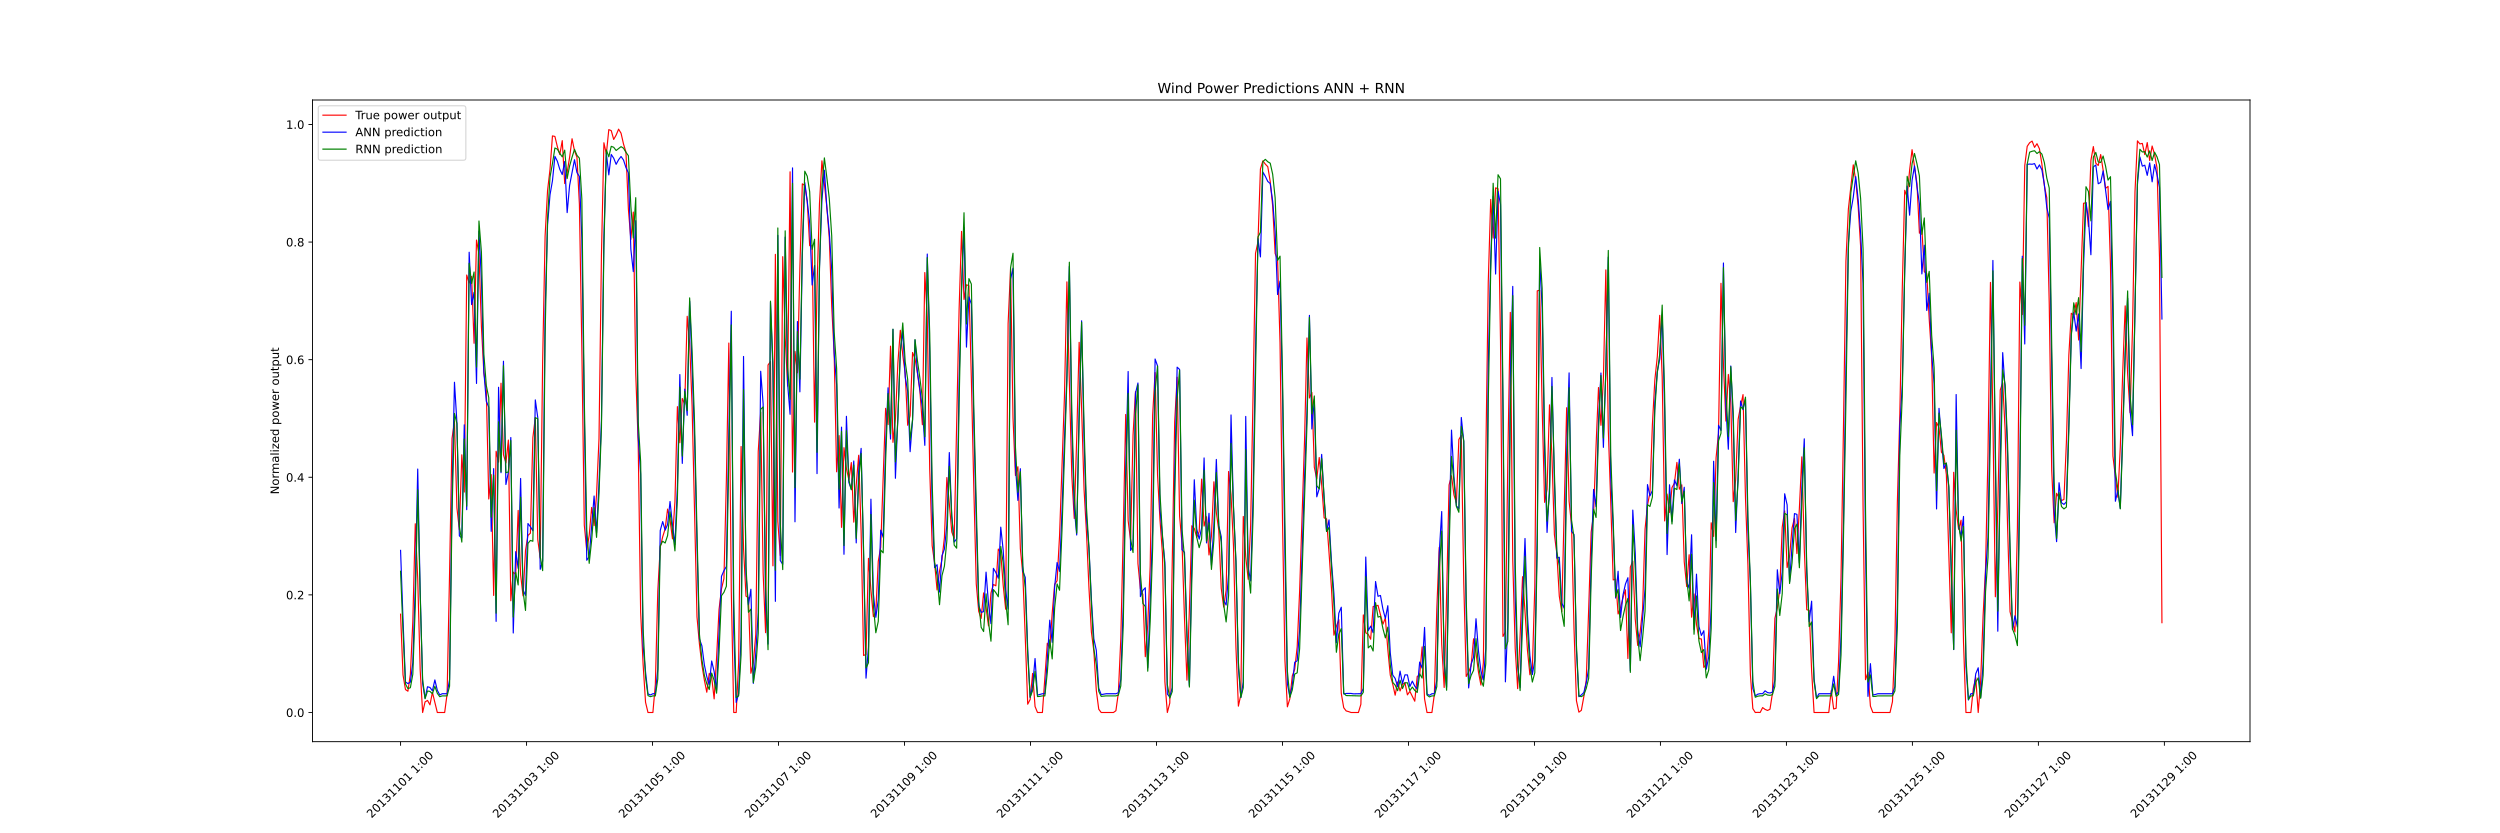 <?xml version="1.0" encoding="utf-8" standalone="no"?>
<!DOCTYPE svg PUBLIC "-//W3C//DTD SVG 1.1//EN"
  "http://www.w3.org/Graphics/SVG/1.1/DTD/svg11.dtd">
<!-- Created with matplotlib (https://matplotlib.org/) -->
<svg height="720pt" version="1.1" viewBox="0 0 2160 720" width="2160pt" xmlns="http://www.w3.org/2000/svg" xmlns:xlink="http://www.w3.org/1999/xlink">
 <defs>
  <style type="text/css">*{stroke-linecap:butt;stroke-linejoin:round;}</style>
 </defs>
 <g id="figure_1">
  <g id="patch_1">
   <path d="M 0 720 
L 2160 720 
L 2160 0 
L 0 0 
z
" style="fill:#ffffff;"/>
  </g>
  <g id="axes_1">
   <g id="patch_2">
    <path d="M 270 640.8 
L 1944 640.8 
L 1944 86.4 
L 270 86.4 
z
" style="fill:#ffffff;"/>
   </g>
   <g id="matplotlib.axis_1">
    <g id="xtick_1">
     <g id="line2d_1">
      <defs>
       <path d="M 0 0 
L 0 3.5 
" id="me55dfd9f86" style="stroke:#000000;stroke-width:0.8;"/>
      </defs>
      <g>
       <use style="stroke:#000000;stroke-width:0.8;" x="346.091" xlink:href="#me55dfd9f86" y="640.8"/>
      </g>
     </g>
     <g id="text_1">
      <!-- 20131101 1:00 -->
      <g transform="translate(320.983 707.291)rotate(-45)scale(0.1 -0.1)">
       <defs>
        <path d="M 19.188 8.297 
L 53.609 8.297 
L 53.609 0 
L 7.328 0 
L 7.328 8.297 
Q 12.938 14.109 22.625 23.891 
Q 32.328 33.688 34.812 36.531 
Q 39.547 41.844 41.422 45.531 
Q 43.312 49.219 43.312 52.781 
Q 43.312 58.594 39.234 62.25 
Q 35.156 65.922 28.609 65.922 
Q 23.969 65.922 18.812 64.312 
Q 13.672 62.703 7.812 59.422 
L 7.812 69.391 
Q 13.766 71.781 18.938 73 
Q 24.125 74.219 28.422 74.219 
Q 39.75 74.219 46.484 68.547 
Q 53.219 62.891 53.219 53.422 
Q 53.219 48.922 51.531 44.891 
Q 49.859 40.875 45.406 35.406 
Q 44.188 33.984 37.641 27.219 
Q 31.109 20.453 19.188 8.297 
z
" id="DejaVuSans-50"/>
        <path d="M 31.781 66.406 
Q 24.172 66.406 20.328 58.906 
Q 16.5 51.422 16.5 36.375 
Q 16.5 21.391 20.328 13.891 
Q 24.172 6.391 31.781 6.391 
Q 39.453 6.391 43.281 13.891 
Q 47.125 21.391 47.125 36.375 
Q 47.125 51.422 43.281 58.906 
Q 39.453 66.406 31.781 66.406 
z
M 31.781 74.219 
Q 44.047 74.219 50.516 64.516 
Q 56.984 54.828 56.984 36.375 
Q 56.984 17.969 50.516 8.266 
Q 44.047 -1.422 31.781 -1.422 
Q 19.531 -1.422 13.062 8.266 
Q 6.594 17.969 6.594 36.375 
Q 6.594 54.828 13.062 64.516 
Q 19.531 74.219 31.781 74.219 
z
" id="DejaVuSans-48"/>
        <path d="M 12.406 8.297 
L 28.516 8.297 
L 28.516 63.922 
L 10.984 60.406 
L 10.984 69.391 
L 28.422 72.906 
L 38.281 72.906 
L 38.281 8.297 
L 54.391 8.297 
L 54.391 0 
L 12.406 0 
z
" id="DejaVuSans-49"/>
        <path d="M 40.578 39.312 
Q 47.656 37.797 51.625 33 
Q 55.609 28.219 55.609 21.188 
Q 55.609 10.406 48.188 4.484 
Q 40.766 -1.422 27.094 -1.422 
Q 22.516 -1.422 17.656 -0.516 
Q 12.797 0.391 7.625 2.203 
L 7.625 11.719 
Q 11.719 9.328 16.594 8.109 
Q 21.484 6.891 26.812 6.891 
Q 36.078 6.891 40.938 10.547 
Q 45.797 14.203 45.797 21.188 
Q 45.797 27.641 41.281 31.266 
Q 36.766 34.906 28.719 34.906 
L 20.219 34.906 
L 20.219 43.016 
L 29.109 43.016 
Q 36.375 43.016 40.234 45.922 
Q 44.094 48.828 44.094 54.297 
Q 44.094 59.906 40.109 62.906 
Q 36.141 65.922 28.719 65.922 
Q 24.656 65.922 20.016 65.031 
Q 15.375 64.156 9.812 62.312 
L 9.812 71.094 
Q 15.438 72.656 20.344 73.438 
Q 25.25 74.219 29.594 74.219 
Q 40.828 74.219 47.359 69.109 
Q 53.906 64.016 53.906 55.328 
Q 53.906 49.266 50.438 45.094 
Q 46.969 40.922 40.578 39.312 
z
" id="DejaVuSans-51"/>
        <path id="DejaVuSans-32"/>
        <path d="M 11.719 12.406 
L 22.016 12.406 
L 22.016 0 
L 11.719 0 
z
M 11.719 51.703 
L 22.016 51.703 
L 22.016 39.312 
L 11.719 39.312 
z
" id="DejaVuSans-58"/>
       </defs>
       <use xlink:href="#DejaVuSans-50"/>
       <use x="63.623" xlink:href="#DejaVuSans-48"/>
       <use x="127.246" xlink:href="#DejaVuSans-49"/>
       <use x="190.869" xlink:href="#DejaVuSans-51"/>
       <use x="254.492" xlink:href="#DejaVuSans-49"/>
       <use x="318.115" xlink:href="#DejaVuSans-49"/>
       <use x="381.738" xlink:href="#DejaVuSans-48"/>
       <use x="445.361" xlink:href="#DejaVuSans-49"/>
       <use x="508.984" xlink:href="#DejaVuSans-32"/>
       <use x="540.771" xlink:href="#DejaVuSans-49"/>
       <use x="604.395" xlink:href="#DejaVuSans-58"/>
       <use x="638.086" xlink:href="#DejaVuSans-48"/>
       <use x="701.709" xlink:href="#DejaVuSans-48"/>
      </g>
     </g>
    </g>
    <g id="xtick_2">
     <g id="line2d_2">
      <g>
       <use style="stroke:#000000;stroke-width:0.8;" x="454.943" xlink:href="#me55dfd9f86" y="640.8"/>
      </g>
     </g>
     <g id="text_2">
      <!-- 20131103 1:00 -->
      <g transform="translate(429.836 707.291)rotate(-45)scale(0.1 -0.1)">
       <use xlink:href="#DejaVuSans-50"/>
       <use x="63.623" xlink:href="#DejaVuSans-48"/>
       <use x="127.246" xlink:href="#DejaVuSans-49"/>
       <use x="190.869" xlink:href="#DejaVuSans-51"/>
       <use x="254.492" xlink:href="#DejaVuSans-49"/>
       <use x="318.115" xlink:href="#DejaVuSans-49"/>
       <use x="381.738" xlink:href="#DejaVuSans-48"/>
       <use x="445.361" xlink:href="#DejaVuSans-51"/>
       <use x="508.984" xlink:href="#DejaVuSans-32"/>
       <use x="540.771" xlink:href="#DejaVuSans-49"/>
       <use x="604.395" xlink:href="#DejaVuSans-58"/>
       <use x="638.086" xlink:href="#DejaVuSans-48"/>
       <use x="701.709" xlink:href="#DejaVuSans-48"/>
      </g>
     </g>
    </g>
    <g id="xtick_3">
     <g id="line2d_3">
      <g>
       <use style="stroke:#000000;stroke-width:0.8;" x="563.796" xlink:href="#me55dfd9f86" y="640.8"/>
      </g>
     </g>
     <g id="text_3">
      <!-- 20131105 1:00 -->
      <g transform="translate(538.688 707.291)rotate(-45)scale(0.1 -0.1)">
       <defs>
        <path d="M 10.797 72.906 
L 49.516 72.906 
L 49.516 64.594 
L 19.828 64.594 
L 19.828 46.734 
Q 21.969 47.469 24.109 47.828 
Q 26.266 48.188 28.422 48.188 
Q 40.625 48.188 47.75 41.5 
Q 54.891 34.812 54.891 23.391 
Q 54.891 11.625 47.562 5.094 
Q 40.234 -1.422 26.906 -1.422 
Q 22.312 -1.422 17.547 -0.641 
Q 12.797 0.141 7.719 1.703 
L 7.719 11.625 
Q 12.109 9.234 16.797 8.062 
Q 21.484 6.891 26.703 6.891 
Q 35.156 6.891 40.078 11.328 
Q 45.016 15.766 45.016 23.391 
Q 45.016 31 40.078 35.438 
Q 35.156 39.891 26.703 39.891 
Q 22.75 39.891 18.812 39.016 
Q 14.891 38.141 10.797 36.281 
z
" id="DejaVuSans-53"/>
       </defs>
       <use xlink:href="#DejaVuSans-50"/>
       <use x="63.623" xlink:href="#DejaVuSans-48"/>
       <use x="127.246" xlink:href="#DejaVuSans-49"/>
       <use x="190.869" xlink:href="#DejaVuSans-51"/>
       <use x="254.492" xlink:href="#DejaVuSans-49"/>
       <use x="318.115" xlink:href="#DejaVuSans-49"/>
       <use x="381.738" xlink:href="#DejaVuSans-48"/>
       <use x="445.361" xlink:href="#DejaVuSans-53"/>
       <use x="508.984" xlink:href="#DejaVuSans-32"/>
       <use x="540.771" xlink:href="#DejaVuSans-49"/>
       <use x="604.395" xlink:href="#DejaVuSans-58"/>
       <use x="638.086" xlink:href="#DejaVuSans-48"/>
       <use x="701.709" xlink:href="#DejaVuSans-48"/>
      </g>
     </g>
    </g>
    <g id="xtick_4">
     <g id="line2d_4">
      <g>
       <use style="stroke:#000000;stroke-width:0.8;" x="672.648" xlink:href="#me55dfd9f86" y="640.8"/>
      </g>
     </g>
     <g id="text_4">
      <!-- 20131107 1:00 -->
      <g transform="translate(647.541 707.291)rotate(-45)scale(0.1 -0.1)">
       <defs>
        <path d="M 8.203 72.906 
L 55.078 72.906 
L 55.078 68.703 
L 28.609 0 
L 18.312 0 
L 43.219 64.594 
L 8.203 64.594 
z
" id="DejaVuSans-55"/>
       </defs>
       <use xlink:href="#DejaVuSans-50"/>
       <use x="63.623" xlink:href="#DejaVuSans-48"/>
       <use x="127.246" xlink:href="#DejaVuSans-49"/>
       <use x="190.869" xlink:href="#DejaVuSans-51"/>
       <use x="254.492" xlink:href="#DejaVuSans-49"/>
       <use x="318.115" xlink:href="#DejaVuSans-49"/>
       <use x="381.738" xlink:href="#DejaVuSans-48"/>
       <use x="445.361" xlink:href="#DejaVuSans-55"/>
       <use x="508.984" xlink:href="#DejaVuSans-32"/>
       <use x="540.771" xlink:href="#DejaVuSans-49"/>
       <use x="604.395" xlink:href="#DejaVuSans-58"/>
       <use x="638.086" xlink:href="#DejaVuSans-48"/>
       <use x="701.709" xlink:href="#DejaVuSans-48"/>
      </g>
     </g>
    </g>
    <g id="xtick_5">
     <g id="line2d_5">
      <g>
       <use style="stroke:#000000;stroke-width:0.8;" x="781.501" xlink:href="#me55dfd9f86" y="640.8"/>
      </g>
     </g>
     <g id="text_5">
      <!-- 20131109 1:00 -->
      <g transform="translate(756.393 707.291)rotate(-45)scale(0.1 -0.1)">
       <defs>
        <path d="M 10.984 1.516 
L 10.984 10.5 
Q 14.703 8.734 18.5 7.812 
Q 22.312 6.891 25.984 6.891 
Q 35.75 6.891 40.891 13.453 
Q 46.047 20.016 46.781 33.406 
Q 43.953 29.203 39.594 26.953 
Q 35.25 24.703 29.984 24.703 
Q 19.047 24.703 12.672 31.312 
Q 6.297 37.938 6.297 49.422 
Q 6.297 60.641 12.938 67.422 
Q 19.578 74.219 30.609 74.219 
Q 43.266 74.219 49.922 64.516 
Q 56.594 54.828 56.594 36.375 
Q 56.594 19.141 48.406 8.859 
Q 40.234 -1.422 26.422 -1.422 
Q 22.703 -1.422 18.891 -0.688 
Q 15.094 0.047 10.984 1.516 
z
M 30.609 32.422 
Q 37.25 32.422 41.125 36.953 
Q 45.016 41.5 45.016 49.422 
Q 45.016 57.281 41.125 61.844 
Q 37.25 66.406 30.609 66.406 
Q 23.969 66.406 20.094 61.844 
Q 16.219 57.281 16.219 49.422 
Q 16.219 41.5 20.094 36.953 
Q 23.969 32.422 30.609 32.422 
z
" id="DejaVuSans-57"/>
       </defs>
       <use xlink:href="#DejaVuSans-50"/>
       <use x="63.623" xlink:href="#DejaVuSans-48"/>
       <use x="127.246" xlink:href="#DejaVuSans-49"/>
       <use x="190.869" xlink:href="#DejaVuSans-51"/>
       <use x="254.492" xlink:href="#DejaVuSans-49"/>
       <use x="318.115" xlink:href="#DejaVuSans-49"/>
       <use x="381.738" xlink:href="#DejaVuSans-48"/>
       <use x="445.361" xlink:href="#DejaVuSans-57"/>
       <use x="508.984" xlink:href="#DejaVuSans-32"/>
       <use x="540.771" xlink:href="#DejaVuSans-49"/>
       <use x="604.395" xlink:href="#DejaVuSans-58"/>
       <use x="638.086" xlink:href="#DejaVuSans-48"/>
       <use x="701.709" xlink:href="#DejaVuSans-48"/>
      </g>
     </g>
    </g>
    <g id="xtick_6">
     <g id="line2d_6">
      <g>
       <use style="stroke:#000000;stroke-width:0.8;" x="890.353" xlink:href="#me55dfd9f86" y="640.8"/>
      </g>
     </g>
     <g id="text_6">
      <!-- 20131111 1:00 -->
      <g transform="translate(865.246 707.291)rotate(-45)scale(0.1 -0.1)">
       <use xlink:href="#DejaVuSans-50"/>
       <use x="63.623" xlink:href="#DejaVuSans-48"/>
       <use x="127.246" xlink:href="#DejaVuSans-49"/>
       <use x="190.869" xlink:href="#DejaVuSans-51"/>
       <use x="254.492" xlink:href="#DejaVuSans-49"/>
       <use x="318.115" xlink:href="#DejaVuSans-49"/>
       <use x="381.738" xlink:href="#DejaVuSans-49"/>
       <use x="445.361" xlink:href="#DejaVuSans-49"/>
       <use x="508.984" xlink:href="#DejaVuSans-32"/>
       <use x="540.771" xlink:href="#DejaVuSans-49"/>
       <use x="604.395" xlink:href="#DejaVuSans-58"/>
       <use x="638.086" xlink:href="#DejaVuSans-48"/>
       <use x="701.709" xlink:href="#DejaVuSans-48"/>
      </g>
     </g>
    </g>
    <g id="xtick_7">
     <g id="line2d_7">
      <g>
       <use style="stroke:#000000;stroke-width:0.8;" x="999.206" xlink:href="#me55dfd9f86" y="640.8"/>
      </g>
     </g>
     <g id="text_7">
      <!-- 20131113 1:00 -->
      <g transform="translate(974.098 707.291)rotate(-45)scale(0.1 -0.1)">
       <use xlink:href="#DejaVuSans-50"/>
       <use x="63.623" xlink:href="#DejaVuSans-48"/>
       <use x="127.246" xlink:href="#DejaVuSans-49"/>
       <use x="190.869" xlink:href="#DejaVuSans-51"/>
       <use x="254.492" xlink:href="#DejaVuSans-49"/>
       <use x="318.115" xlink:href="#DejaVuSans-49"/>
       <use x="381.738" xlink:href="#DejaVuSans-49"/>
       <use x="445.361" xlink:href="#DejaVuSans-51"/>
       <use x="508.984" xlink:href="#DejaVuSans-32"/>
       <use x="540.771" xlink:href="#DejaVuSans-49"/>
       <use x="604.395" xlink:href="#DejaVuSans-58"/>
       <use x="638.086" xlink:href="#DejaVuSans-48"/>
       <use x="701.709" xlink:href="#DejaVuSans-48"/>
      </g>
     </g>
    </g>
    <g id="xtick_8">
     <g id="line2d_8">
      <g>
       <use style="stroke:#000000;stroke-width:0.8;" x="1108.058" xlink:href="#me55dfd9f86" y="640.8"/>
      </g>
     </g>
     <g id="text_8">
      <!-- 20131115 1:00 -->
      <g transform="translate(1082.95 707.291)rotate(-45)scale(0.1 -0.1)">
       <use xlink:href="#DejaVuSans-50"/>
       <use x="63.623" xlink:href="#DejaVuSans-48"/>
       <use x="127.246" xlink:href="#DejaVuSans-49"/>
       <use x="190.869" xlink:href="#DejaVuSans-51"/>
       <use x="254.492" xlink:href="#DejaVuSans-49"/>
       <use x="318.115" xlink:href="#DejaVuSans-49"/>
       <use x="381.738" xlink:href="#DejaVuSans-49"/>
       <use x="445.361" xlink:href="#DejaVuSans-53"/>
       <use x="508.984" xlink:href="#DejaVuSans-32"/>
       <use x="540.771" xlink:href="#DejaVuSans-49"/>
       <use x="604.395" xlink:href="#DejaVuSans-58"/>
       <use x="638.086" xlink:href="#DejaVuSans-48"/>
       <use x="701.709" xlink:href="#DejaVuSans-48"/>
      </g>
     </g>
    </g>
    <g id="xtick_9">
     <g id="line2d_9">
      <g>
       <use style="stroke:#000000;stroke-width:0.8;" x="1216.911" xlink:href="#me55dfd9f86" y="640.8"/>
      </g>
     </g>
     <g id="text_9">
      <!-- 20131117 1:00 -->
      <g transform="translate(1191.803 707.291)rotate(-45)scale(0.1 -0.1)">
       <use xlink:href="#DejaVuSans-50"/>
       <use x="63.623" xlink:href="#DejaVuSans-48"/>
       <use x="127.246" xlink:href="#DejaVuSans-49"/>
       <use x="190.869" xlink:href="#DejaVuSans-51"/>
       <use x="254.492" xlink:href="#DejaVuSans-49"/>
       <use x="318.115" xlink:href="#DejaVuSans-49"/>
       <use x="381.738" xlink:href="#DejaVuSans-49"/>
       <use x="445.361" xlink:href="#DejaVuSans-55"/>
       <use x="508.984" xlink:href="#DejaVuSans-32"/>
       <use x="540.771" xlink:href="#DejaVuSans-49"/>
       <use x="604.395" xlink:href="#DejaVuSans-58"/>
       <use x="638.086" xlink:href="#DejaVuSans-48"/>
       <use x="701.709" xlink:href="#DejaVuSans-48"/>
      </g>
     </g>
    </g>
    <g id="xtick_10">
     <g id="line2d_10">
      <g>
       <use style="stroke:#000000;stroke-width:0.8;" x="1325.763" xlink:href="#me55dfd9f86" y="640.8"/>
      </g>
     </g>
     <g id="text_10">
      <!-- 20131119 1:00 -->
      <g transform="translate(1300.655 707.291)rotate(-45)scale(0.1 -0.1)">
       <use xlink:href="#DejaVuSans-50"/>
       <use x="63.623" xlink:href="#DejaVuSans-48"/>
       <use x="127.246" xlink:href="#DejaVuSans-49"/>
       <use x="190.869" xlink:href="#DejaVuSans-51"/>
       <use x="254.492" xlink:href="#DejaVuSans-49"/>
       <use x="318.115" xlink:href="#DejaVuSans-49"/>
       <use x="381.738" xlink:href="#DejaVuSans-49"/>
       <use x="445.361" xlink:href="#DejaVuSans-57"/>
       <use x="508.984" xlink:href="#DejaVuSans-32"/>
       <use x="540.771" xlink:href="#DejaVuSans-49"/>
       <use x="604.395" xlink:href="#DejaVuSans-58"/>
       <use x="638.086" xlink:href="#DejaVuSans-48"/>
       <use x="701.709" xlink:href="#DejaVuSans-48"/>
      </g>
     </g>
    </g>
    <g id="xtick_11">
     <g id="line2d_11">
      <g>
       <use style="stroke:#000000;stroke-width:0.8;" x="1434.616" xlink:href="#me55dfd9f86" y="640.8"/>
      </g>
     </g>
     <g id="text_11">
      <!-- 20131121 1:00 -->
      <g transform="translate(1409.508 707.291)rotate(-45)scale(0.1 -0.1)">
       <use xlink:href="#DejaVuSans-50"/>
       <use x="63.623" xlink:href="#DejaVuSans-48"/>
       <use x="127.246" xlink:href="#DejaVuSans-49"/>
       <use x="190.869" xlink:href="#DejaVuSans-51"/>
       <use x="254.492" xlink:href="#DejaVuSans-49"/>
       <use x="318.115" xlink:href="#DejaVuSans-49"/>
       <use x="381.738" xlink:href="#DejaVuSans-50"/>
       <use x="445.361" xlink:href="#DejaVuSans-49"/>
       <use x="508.984" xlink:href="#DejaVuSans-32"/>
       <use x="540.771" xlink:href="#DejaVuSans-49"/>
       <use x="604.395" xlink:href="#DejaVuSans-58"/>
       <use x="638.086" xlink:href="#DejaVuSans-48"/>
       <use x="701.709" xlink:href="#DejaVuSans-48"/>
      </g>
     </g>
    </g>
    <g id="xtick_12">
     <g id="line2d_12">
      <g>
       <use style="stroke:#000000;stroke-width:0.8;" x="1543.468" xlink:href="#me55dfd9f86" y="640.8"/>
      </g>
     </g>
     <g id="text_12">
      <!-- 20131123 1:00 -->
      <g transform="translate(1518.36 707.291)rotate(-45)scale(0.1 -0.1)">
       <use xlink:href="#DejaVuSans-50"/>
       <use x="63.623" xlink:href="#DejaVuSans-48"/>
       <use x="127.246" xlink:href="#DejaVuSans-49"/>
       <use x="190.869" xlink:href="#DejaVuSans-51"/>
       <use x="254.492" xlink:href="#DejaVuSans-49"/>
       <use x="318.115" xlink:href="#DejaVuSans-49"/>
       <use x="381.738" xlink:href="#DejaVuSans-50"/>
       <use x="445.361" xlink:href="#DejaVuSans-51"/>
       <use x="508.984" xlink:href="#DejaVuSans-32"/>
       <use x="540.771" xlink:href="#DejaVuSans-49"/>
       <use x="604.395" xlink:href="#DejaVuSans-58"/>
       <use x="638.086" xlink:href="#DejaVuSans-48"/>
       <use x="701.709" xlink:href="#DejaVuSans-48"/>
      </g>
     </g>
    </g>
    <g id="xtick_13">
     <g id="line2d_13">
      <g>
       <use style="stroke:#000000;stroke-width:0.8;" x="1652.321" xlink:href="#me55dfd9f86" y="640.8"/>
      </g>
     </g>
     <g id="text_13">
      <!-- 20131125 1:00 -->
      <g transform="translate(1627.213 707.291)rotate(-45)scale(0.1 -0.1)">
       <use xlink:href="#DejaVuSans-50"/>
       <use x="63.623" xlink:href="#DejaVuSans-48"/>
       <use x="127.246" xlink:href="#DejaVuSans-49"/>
       <use x="190.869" xlink:href="#DejaVuSans-51"/>
       <use x="254.492" xlink:href="#DejaVuSans-49"/>
       <use x="318.115" xlink:href="#DejaVuSans-49"/>
       <use x="381.738" xlink:href="#DejaVuSans-50"/>
       <use x="445.361" xlink:href="#DejaVuSans-53"/>
       <use x="508.984" xlink:href="#DejaVuSans-32"/>
       <use x="540.771" xlink:href="#DejaVuSans-49"/>
       <use x="604.395" xlink:href="#DejaVuSans-58"/>
       <use x="638.086" xlink:href="#DejaVuSans-48"/>
       <use x="701.709" xlink:href="#DejaVuSans-48"/>
      </g>
     </g>
    </g>
    <g id="xtick_14">
     <g id="line2d_14">
      <g>
       <use style="stroke:#000000;stroke-width:0.8;" x="1761.173" xlink:href="#me55dfd9f86" y="640.8"/>
      </g>
     </g>
     <g id="text_14">
      <!-- 20131127 1:00 -->
      <g transform="translate(1736.065 707.291)rotate(-45)scale(0.1 -0.1)">
       <use xlink:href="#DejaVuSans-50"/>
       <use x="63.623" xlink:href="#DejaVuSans-48"/>
       <use x="127.246" xlink:href="#DejaVuSans-49"/>
       <use x="190.869" xlink:href="#DejaVuSans-51"/>
       <use x="254.492" xlink:href="#DejaVuSans-49"/>
       <use x="318.115" xlink:href="#DejaVuSans-49"/>
       <use x="381.738" xlink:href="#DejaVuSans-50"/>
       <use x="445.361" xlink:href="#DejaVuSans-55"/>
       <use x="508.984" xlink:href="#DejaVuSans-32"/>
       <use x="540.771" xlink:href="#DejaVuSans-49"/>
       <use x="604.395" xlink:href="#DejaVuSans-58"/>
       <use x="638.086" xlink:href="#DejaVuSans-48"/>
       <use x="701.709" xlink:href="#DejaVuSans-48"/>
      </g>
     </g>
    </g>
    <g id="xtick_15">
     <g id="line2d_15">
      <g>
       <use style="stroke:#000000;stroke-width:0.8;" x="1870.026" xlink:href="#me55dfd9f86" y="640.8"/>
      </g>
     </g>
     <g id="text_15">
      <!-- 20131129 1:00 -->
      <g transform="translate(1844.918 707.291)rotate(-45)scale(0.1 -0.1)">
       <use xlink:href="#DejaVuSans-50"/>
       <use x="63.623" xlink:href="#DejaVuSans-48"/>
       <use x="127.246" xlink:href="#DejaVuSans-49"/>
       <use x="190.869" xlink:href="#DejaVuSans-51"/>
       <use x="254.492" xlink:href="#DejaVuSans-49"/>
       <use x="318.115" xlink:href="#DejaVuSans-49"/>
       <use x="381.738" xlink:href="#DejaVuSans-50"/>
       <use x="445.361" xlink:href="#DejaVuSans-57"/>
       <use x="508.984" xlink:href="#DejaVuSans-32"/>
       <use x="540.771" xlink:href="#DejaVuSans-49"/>
       <use x="604.395" xlink:href="#DejaVuSans-58"/>
       <use x="638.086" xlink:href="#DejaVuSans-48"/>
       <use x="701.709" xlink:href="#DejaVuSans-48"/>
      </g>
     </g>
    </g>
   </g>
   <g id="matplotlib.axis_2">
    <g id="ytick_1">
     <g id="line2d_16">
      <defs>
       <path d="M 0 0 
L -3.5 0 
" id="m3ba7bff148" style="stroke:#000000;stroke-width:0.8;"/>
      </defs>
      <g>
       <use style="stroke:#000000;stroke-width:0.8;" x="270" xlink:href="#m3ba7bff148" y="615.6"/>
      </g>
     </g>
     <g id="text_16">
      <!-- 0.0 -->
      <g transform="translate(247.097 619.399)scale(0.1 -0.1)">
       <defs>
        <path d="M 10.688 12.406 
L 21 12.406 
L 21 0 
L 10.688 0 
z
" id="DejaVuSans-46"/>
       </defs>
       <use xlink:href="#DejaVuSans-48"/>
       <use x="63.623" xlink:href="#DejaVuSans-46"/>
       <use x="95.41" xlink:href="#DejaVuSans-48"/>
      </g>
     </g>
    </g>
    <g id="ytick_2">
     <g id="line2d_17">
      <g>
       <use style="stroke:#000000;stroke-width:0.8;" x="270" xlink:href="#m3ba7bff148" y="513.984"/>
      </g>
     </g>
     <g id="text_17">
      <!-- 0.2 -->
      <g transform="translate(247.097 517.783)scale(0.1 -0.1)">
       <use xlink:href="#DejaVuSans-48"/>
       <use x="63.623" xlink:href="#DejaVuSans-46"/>
       <use x="95.41" xlink:href="#DejaVuSans-50"/>
      </g>
     </g>
    </g>
    <g id="ytick_3">
     <g id="line2d_18">
      <g>
       <use style="stroke:#000000;stroke-width:0.8;" x="270" xlink:href="#m3ba7bff148" y="412.367"/>
      </g>
     </g>
     <g id="text_18">
      <!-- 0.4 -->
      <g transform="translate(247.097 416.167)scale(0.1 -0.1)">
       <defs>
        <path d="M 37.797 64.312 
L 12.891 25.391 
L 37.797 25.391 
z
M 35.203 72.906 
L 47.609 72.906 
L 47.609 25.391 
L 58.016 25.391 
L 58.016 17.188 
L 47.609 17.188 
L 47.609 0 
L 37.797 0 
L 37.797 17.188 
L 4.891 17.188 
L 4.891 26.703 
z
" id="DejaVuSans-52"/>
       </defs>
       <use xlink:href="#DejaVuSans-48"/>
       <use x="63.623" xlink:href="#DejaVuSans-46"/>
       <use x="95.41" xlink:href="#DejaVuSans-52"/>
      </g>
     </g>
    </g>
    <g id="ytick_4">
     <g id="line2d_19">
      <g>
       <use style="stroke:#000000;stroke-width:0.8;" x="270" xlink:href="#m3ba7bff148" y="310.751"/>
      </g>
     </g>
     <g id="text_19">
      <!-- 0.6 -->
      <g transform="translate(247.097 314.55)scale(0.1 -0.1)">
       <defs>
        <path d="M 33.016 40.375 
Q 26.375 40.375 22.484 35.828 
Q 18.609 31.297 18.609 23.391 
Q 18.609 15.531 22.484 10.953 
Q 26.375 6.391 33.016 6.391 
Q 39.656 6.391 43.531 10.953 
Q 47.406 15.531 47.406 23.391 
Q 47.406 31.297 43.531 35.828 
Q 39.656 40.375 33.016 40.375 
z
M 52.594 71.297 
L 52.594 62.312 
Q 48.875 64.062 45.094 64.984 
Q 41.312 65.922 37.594 65.922 
Q 27.828 65.922 22.672 59.328 
Q 17.531 52.734 16.797 39.406 
Q 19.672 43.656 24.016 45.922 
Q 28.375 48.188 33.594 48.188 
Q 44.578 48.188 50.953 41.516 
Q 57.328 34.859 57.328 23.391 
Q 57.328 12.156 50.688 5.359 
Q 44.047 -1.422 33.016 -1.422 
Q 20.359 -1.422 13.672 8.266 
Q 6.984 17.969 6.984 36.375 
Q 6.984 53.656 15.188 63.938 
Q 23.391 74.219 37.203 74.219 
Q 40.922 74.219 44.703 73.484 
Q 48.484 72.75 52.594 71.297 
z
" id="DejaVuSans-54"/>
       </defs>
       <use xlink:href="#DejaVuSans-48"/>
       <use x="63.623" xlink:href="#DejaVuSans-46"/>
       <use x="95.41" xlink:href="#DejaVuSans-54"/>
      </g>
     </g>
    </g>
    <g id="ytick_5">
     <g id="line2d_20">
      <g>
       <use style="stroke:#000000;stroke-width:0.8;" x="270" xlink:href="#m3ba7bff148" y="209.135"/>
      </g>
     </g>
     <g id="text_20">
      <!-- 0.8 -->
      <g transform="translate(247.097 212.934)scale(0.1 -0.1)">
       <defs>
        <path d="M 31.781 34.625 
Q 24.75 34.625 20.719 30.859 
Q 16.703 27.094 16.703 20.516 
Q 16.703 13.922 20.719 10.156 
Q 24.75 6.391 31.781 6.391 
Q 38.812 6.391 42.859 10.172 
Q 46.922 13.969 46.922 20.516 
Q 46.922 27.094 42.891 30.859 
Q 38.875 34.625 31.781 34.625 
z
M 21.922 38.812 
Q 15.578 40.375 12.031 44.719 
Q 8.5 49.078 8.5 55.328 
Q 8.5 64.062 14.719 69.141 
Q 20.953 74.219 31.781 74.219 
Q 42.672 74.219 48.875 69.141 
Q 55.078 64.062 55.078 55.328 
Q 55.078 49.078 51.531 44.719 
Q 48 40.375 41.703 38.812 
Q 48.828 37.156 52.797 32.312 
Q 56.781 27.484 56.781 20.516 
Q 56.781 9.906 50.312 4.234 
Q 43.844 -1.422 31.781 -1.422 
Q 19.734 -1.422 13.25 4.234 
Q 6.781 9.906 6.781 20.516 
Q 6.781 27.484 10.781 32.312 
Q 14.797 37.156 21.922 38.812 
z
M 18.312 54.391 
Q 18.312 48.734 21.844 45.562 
Q 25.391 42.391 31.781 42.391 
Q 38.141 42.391 41.719 45.562 
Q 45.312 48.734 45.312 54.391 
Q 45.312 60.062 41.719 63.234 
Q 38.141 66.406 31.781 66.406 
Q 25.391 66.406 21.844 63.234 
Q 18.312 60.062 18.312 54.391 
z
" id="DejaVuSans-56"/>
       </defs>
       <use xlink:href="#DejaVuSans-48"/>
       <use x="63.623" xlink:href="#DejaVuSans-46"/>
       <use x="95.41" xlink:href="#DejaVuSans-56"/>
      </g>
     </g>
    </g>
    <g id="ytick_6">
     <g id="line2d_21">
      <g>
       <use style="stroke:#000000;stroke-width:0.8;" x="270" xlink:href="#m3ba7bff148" y="107.518"/>
      </g>
     </g>
     <g id="text_21">
      <!-- 1.0 -->
      <g transform="translate(247.097 111.318)scale(0.1 -0.1)">
       <use xlink:href="#DejaVuSans-49"/>
       <use x="63.623" xlink:href="#DejaVuSans-46"/>
       <use x="95.41" xlink:href="#DejaVuSans-48"/>
      </g>
     </g>
    </g>
    <g id="text_22">
     <!-- Normalized power output -->
     <g transform="translate(241.017 427.08)rotate(-90)scale(0.1 -0.1)">
      <defs>
       <path d="M 9.812 72.906 
L 23.094 72.906 
L 55.422 11.922 
L 55.422 72.906 
L 64.984 72.906 
L 64.984 0 
L 51.703 0 
L 19.391 60.984 
L 19.391 0 
L 9.812 0 
z
" id="DejaVuSans-78"/>
       <path d="M 30.609 48.391 
Q 23.391 48.391 19.188 42.75 
Q 14.984 37.109 14.984 27.297 
Q 14.984 17.484 19.156 11.844 
Q 23.344 6.203 30.609 6.203 
Q 37.797 6.203 41.984 11.859 
Q 46.188 17.531 46.188 27.297 
Q 46.188 37.016 41.984 42.703 
Q 37.797 48.391 30.609 48.391 
z
M 30.609 56 
Q 42.328 56 49.016 48.375 
Q 55.719 40.766 55.719 27.297 
Q 55.719 13.875 49.016 6.219 
Q 42.328 -1.422 30.609 -1.422 
Q 18.844 -1.422 12.172 6.219 
Q 5.516 13.875 5.516 27.297 
Q 5.516 40.766 12.172 48.375 
Q 18.844 56 30.609 56 
z
" id="DejaVuSans-111"/>
       <path d="M 41.109 46.297 
Q 39.594 47.172 37.812 47.578 
Q 36.031 48 33.891 48 
Q 26.266 48 22.188 43.047 
Q 18.109 38.094 18.109 28.812 
L 18.109 0 
L 9.078 0 
L 9.078 54.688 
L 18.109 54.688 
L 18.109 46.188 
Q 20.953 51.172 25.484 53.578 
Q 30.031 56 36.531 56 
Q 37.453 56 38.578 55.875 
Q 39.703 55.766 41.062 55.516 
z
" id="DejaVuSans-114"/>
       <path d="M 52 44.188 
Q 55.375 50.25 60.062 53.125 
Q 64.75 56 71.094 56 
Q 79.641 56 84.281 50.016 
Q 88.922 44.047 88.922 33.016 
L 88.922 0 
L 79.891 0 
L 79.891 32.719 
Q 79.891 40.578 77.094 44.375 
Q 74.312 48.188 68.609 48.188 
Q 61.625 48.188 57.562 43.547 
Q 53.516 38.922 53.516 30.906 
L 53.516 0 
L 44.484 0 
L 44.484 32.719 
Q 44.484 40.625 41.703 44.406 
Q 38.922 48.188 33.109 48.188 
Q 26.219 48.188 22.156 43.531 
Q 18.109 38.875 18.109 30.906 
L 18.109 0 
L 9.078 0 
L 9.078 54.688 
L 18.109 54.688 
L 18.109 46.188 
Q 21.188 51.219 25.484 53.609 
Q 29.781 56 35.688 56 
Q 41.656 56 45.828 52.969 
Q 50 49.953 52 44.188 
z
" id="DejaVuSans-109"/>
       <path d="M 34.281 27.484 
Q 23.391 27.484 19.188 25 
Q 14.984 22.516 14.984 16.5 
Q 14.984 11.719 18.141 8.906 
Q 21.297 6.109 26.703 6.109 
Q 34.188 6.109 38.703 11.406 
Q 43.219 16.703 43.219 25.484 
L 43.219 27.484 
z
M 52.203 31.203 
L 52.203 0 
L 43.219 0 
L 43.219 8.297 
Q 40.141 3.328 35.547 0.953 
Q 30.953 -1.422 24.312 -1.422 
Q 15.922 -1.422 10.953 3.297 
Q 6 8.016 6 15.922 
Q 6 25.141 12.172 29.828 
Q 18.359 34.516 30.609 34.516 
L 43.219 34.516 
L 43.219 35.406 
Q 43.219 41.609 39.141 45 
Q 35.062 48.391 27.688 48.391 
Q 23 48.391 18.547 47.266 
Q 14.109 46.141 10.016 43.891 
L 10.016 52.203 
Q 14.938 54.109 19.578 55.047 
Q 24.219 56 28.609 56 
Q 40.484 56 46.344 49.844 
Q 52.203 43.703 52.203 31.203 
z
" id="DejaVuSans-97"/>
       <path d="M 9.422 75.984 
L 18.406 75.984 
L 18.406 0 
L 9.422 0 
z
" id="DejaVuSans-108"/>
       <path d="M 9.422 54.688 
L 18.406 54.688 
L 18.406 0 
L 9.422 0 
z
M 9.422 75.984 
L 18.406 75.984 
L 18.406 64.594 
L 9.422 64.594 
z
" id="DejaVuSans-105"/>
       <path d="M 5.516 54.688 
L 48.188 54.688 
L 48.188 46.484 
L 14.406 7.172 
L 48.188 7.172 
L 48.188 0 
L 4.297 0 
L 4.297 8.203 
L 38.094 47.516 
L 5.516 47.516 
z
" id="DejaVuSans-122"/>
       <path d="M 56.203 29.594 
L 56.203 25.203 
L 14.891 25.203 
Q 15.484 15.922 20.484 11.062 
Q 25.484 6.203 34.422 6.203 
Q 39.594 6.203 44.453 7.469 
Q 49.312 8.734 54.109 11.281 
L 54.109 2.781 
Q 49.266 0.734 44.188 -0.344 
Q 39.109 -1.422 33.891 -1.422 
Q 20.797 -1.422 13.156 6.188 
Q 5.516 13.812 5.516 26.812 
Q 5.516 40.234 12.766 48.109 
Q 20.016 56 32.328 56 
Q 43.359 56 49.781 48.891 
Q 56.203 41.797 56.203 29.594 
z
M 47.219 32.234 
Q 47.125 39.594 43.094 43.984 
Q 39.062 48.391 32.422 48.391 
Q 24.906 48.391 20.391 44.141 
Q 15.875 39.891 15.188 32.172 
z
" id="DejaVuSans-101"/>
       <path d="M 45.406 46.391 
L 45.406 75.984 
L 54.391 75.984 
L 54.391 0 
L 45.406 0 
L 45.406 8.203 
Q 42.578 3.328 38.25 0.953 
Q 33.938 -1.422 27.875 -1.422 
Q 17.969 -1.422 11.734 6.484 
Q 5.516 14.406 5.516 27.297 
Q 5.516 40.188 11.734 48.094 
Q 17.969 56 27.875 56 
Q 33.938 56 38.25 53.625 
Q 42.578 51.266 45.406 46.391 
z
M 14.797 27.297 
Q 14.797 17.391 18.875 11.75 
Q 22.953 6.109 30.078 6.109 
Q 37.203 6.109 41.297 11.75 
Q 45.406 17.391 45.406 27.297 
Q 45.406 37.203 41.297 42.844 
Q 37.203 48.484 30.078 48.484 
Q 22.953 48.484 18.875 42.844 
Q 14.797 37.203 14.797 27.297 
z
" id="DejaVuSans-100"/>
       <path d="M 18.109 8.203 
L 18.109 -20.797 
L 9.078 -20.797 
L 9.078 54.688 
L 18.109 54.688 
L 18.109 46.391 
Q 20.953 51.266 25.266 53.625 
Q 29.594 56 35.594 56 
Q 45.562 56 51.781 48.094 
Q 58.016 40.188 58.016 27.297 
Q 58.016 14.406 51.781 6.484 
Q 45.562 -1.422 35.594 -1.422 
Q 29.594 -1.422 25.266 0.953 
Q 20.953 3.328 18.109 8.203 
z
M 48.688 27.297 
Q 48.688 37.203 44.609 42.844 
Q 40.531 48.484 33.406 48.484 
Q 26.266 48.484 22.188 42.844 
Q 18.109 37.203 18.109 27.297 
Q 18.109 17.391 22.188 11.75 
Q 26.266 6.109 33.406 6.109 
Q 40.531 6.109 44.609 11.75 
Q 48.688 17.391 48.688 27.297 
z
" id="DejaVuSans-112"/>
       <path d="M 4.203 54.688 
L 13.188 54.688 
L 24.422 12.016 
L 35.594 54.688 
L 46.188 54.688 
L 57.422 12.016 
L 68.609 54.688 
L 77.594 54.688 
L 63.281 0 
L 52.688 0 
L 40.922 44.828 
L 29.109 0 
L 18.5 0 
z
" id="DejaVuSans-119"/>
       <path d="M 8.5 21.578 
L 8.5 54.688 
L 17.484 54.688 
L 17.484 21.922 
Q 17.484 14.156 20.5 10.266 
Q 23.531 6.391 29.594 6.391 
Q 36.859 6.391 41.078 11.031 
Q 45.312 15.672 45.312 23.688 
L 45.312 54.688 
L 54.297 54.688 
L 54.297 0 
L 45.312 0 
L 45.312 8.406 
Q 42.047 3.422 37.719 1 
Q 33.406 -1.422 27.688 -1.422 
Q 18.266 -1.422 13.375 4.438 
Q 8.5 10.297 8.5 21.578 
z
M 31.109 56 
z
" id="DejaVuSans-117"/>
       <path d="M 18.312 70.219 
L 18.312 54.688 
L 36.812 54.688 
L 36.812 47.703 
L 18.312 47.703 
L 18.312 18.016 
Q 18.312 11.328 20.141 9.422 
Q 21.969 7.516 27.594 7.516 
L 36.812 7.516 
L 36.812 0 
L 27.594 0 
Q 17.188 0 13.234 3.875 
Q 9.281 7.766 9.281 18.016 
L 9.281 47.703 
L 2.688 47.703 
L 2.688 54.688 
L 9.281 54.688 
L 9.281 70.219 
z
" id="DejaVuSans-116"/>
      </defs>
      <use xlink:href="#DejaVuSans-78"/>
      <use x="74.805" xlink:href="#DejaVuSans-111"/>
      <use x="135.986" xlink:href="#DejaVuSans-114"/>
      <use x="175.35" xlink:href="#DejaVuSans-109"/>
      <use x="272.762" xlink:href="#DejaVuSans-97"/>
      <use x="334.041" xlink:href="#DejaVuSans-108"/>
      <use x="361.824" xlink:href="#DejaVuSans-105"/>
      <use x="389.607" xlink:href="#DejaVuSans-122"/>
      <use x="442.098" xlink:href="#DejaVuSans-101"/>
      <use x="503.621" xlink:href="#DejaVuSans-100"/>
      <use x="567.098" xlink:href="#DejaVuSans-32"/>
      <use x="598.885" xlink:href="#DejaVuSans-112"/>
      <use x="662.361" xlink:href="#DejaVuSans-111"/>
      <use x="723.543" xlink:href="#DejaVuSans-119"/>
      <use x="805.33" xlink:href="#DejaVuSans-101"/>
      <use x="866.854" xlink:href="#DejaVuSans-114"/>
      <use x="907.967" xlink:href="#DejaVuSans-32"/>
      <use x="939.754" xlink:href="#DejaVuSans-111"/>
      <use x="1000.936" xlink:href="#DejaVuSans-117"/>
      <use x="1064.314" xlink:href="#DejaVuSans-116"/>
      <use x="1103.523" xlink:href="#DejaVuSans-112"/>
      <use x="1167" xlink:href="#DejaVuSans-117"/>
      <use x="1230.379" xlink:href="#DejaVuSans-116"/>
     </g>
    </g>
   </g>
   <g id="line2d_22">
    <path clip-path="url(#p2072d5bf98)" d="M 346.091 530.641 
L 348.207 583.084 
L 350.324 595.767 
L 352.441 597.191 
L 354.557 582.632 
L 356.674 537.012 
L 358.79 452.552 
L 360.907 499.838 
L 363.024 578.596 
L 365.14 615.6 
L 367.257 606.437 
L 369.373 605.163 
L 371.49 608.962 
L 373.606 598.214 
L 377.84 615.6 
L 384.189 615.6 
L 386.306 599.488 
L 388.422 495.337 
L 390.539 378.89 
L 392.656 364.212 
L 394.772 438.718 
L 396.889 457.72 
L 399.005 392.98 
L 401.122 425.117 
L 403.238 237.634 
L 405.355 244.474 
L 407.472 238.844 
L 409.588 296.572 
L 411.705 207.414 
L 413.821 219.363 
L 415.938 282.131 
L 418.054 321.993 
L 420.171 337.453 
L 422.288 431.121 
L 424.404 410.092 
L 426.521 514.435 
L 428.637 389.893 
L 430.754 399.29 
L 432.871 331.12 
L 434.987 392.889 
L 437.104 399.947 
L 439.22 380.237 
L 441.337 519.055 
L 443.453 494.355 
L 445.57 496.277 
L 447.687 441.015 
L 449.803 496.524 
L 451.92 514.809 
L 454.036 475.59 
L 456.153 462.629 
L 458.269 460.67 
L 460.386 378.114 
L 462.503 360.751 
L 464.619 466.034 
L 466.736 482.252 
L 468.852 311.839 
L 470.969 203.826 
L 473.085 164.675 
L 475.202 146.422 
L 477.319 117.426 
L 479.435 117.887 
L 481.552 126.735 
L 483.668 133.474 
L 485.785 121.526 
L 487.902 158.571 
L 490.018 148.924 
L 492.135 135.953 
L 494.251 119.891 
L 496.368 130.283 
L 498.484 135.843 
L 500.601 176.537 
L 502.718 301.576 
L 504.834 453.726 
L 506.951 475.44 
L 509.067 462.546 
L 511.184 438.454 
L 513.3 454.164 
L 515.417 427.464 
L 517.534 379.137 
L 519.65 220.043 
L 521.767 123.37 
L 523.883 133.031 
L 526 111.993 
L 528.116 112.865 
L 530.233 120.466 
L 532.35 116.718 
L 534.466 111.6 
L 536.583 115.106 
L 538.699 124.388 
L 540.816 131.378 
L 542.932 180.81 
L 545.049 206.83 
L 547.166 183.248 
L 549.282 322.678 
L 551.399 383.547 
L 553.515 528.944 
L 555.632 573.802 
L 557.749 606.793 
L 559.865 615.6 
L 564.098 615.6 
L 566.215 591.434 
L 568.331 510.709 
L 570.448 472.773 
L 572.565 463.77 
L 574.681 457.004 
L 576.798 439.846 
L 578.914 449.228 
L 581.031 465.573 
L 583.147 433.527 
L 585.264 351.36 
L 587.381 382.52 
L 589.497 344.324 
L 591.614 349.141 
L 593.73 273.287 
L 595.847 296.353 
L 597.963 350.675 
L 602.197 532.971 
L 604.313 556.484 
L 606.43 574.423 
L 608.546 587.476 
L 610.663 598.073 
L 612.779 581.837 
L 614.896 585.197 
L 617.013 603.821 
L 619.129 568.117 
L 621.246 526.634 
L 623.362 508.755 
L 625.479 499.93 
L 627.596 414.552 
L 629.712 296.417 
L 631.829 510.513 
L 633.945 615.6 
L 636.062 615.6 
L 638.178 572.651 
L 640.295 385.835 
L 642.412 473.696 
L 644.528 515.01 
L 646.645 516.439 
L 648.761 581.677 
L 650.878 572.779 
L 652.994 548.029 
L 655.111 390.195 
L 657.228 356.185 
L 659.344 494.688 
L 661.461 546.609 
L 663.577 315.419 
L 665.694 312.364 
L 667.81 488.876 
L 669.927 219.769 
L 672.044 450.479 
L 674.16 479.937 
L 676.277 221.796 
L 678.393 291.449 
L 680.51 333.535 
L 682.627 148.467 
L 684.743 407.841 
L 686.86 303.64 
L 688.976 322.094 
L 691.093 230.79 
L 693.209 158.841 
L 695.326 160.192 
L 697.443 173.807 
L 699.559 212.258 
L 701.676 212.455 
L 703.792 364.719 
L 705.909 247.848 
L 708.025 175.875 
L 710.142 138.971 
L 714.375 178.783 
L 716.492 205.355 
L 718.608 264.786 
L 720.725 305.831 
L 722.841 407.613 
L 724.958 376.379 
L 727.075 455.625 
L 729.191 386.834 
L 731.308 404.832 
L 733.424 414.603 
L 735.541 399.678 
L 737.657 451.119 
L 739.774 419.004 
L 741.891 393.359 
L 744.007 459.606 
L 746.124 566.309 
L 748.24 565.497 
L 750.357 482.425 
L 752.474 509.655 
L 754.59 532.729 
L 756.707 528.511 
L 758.823 485 
L 760.94 472.819 
L 765.173 352.821 
L 767.29 366.823 
L 769.406 299.092 
L 771.523 382.173 
L 773.639 361.997 
L 775.756 313.702 
L 777.872 285.368 
L 779.989 306.909 
L 782.106 322.788 
L 784.222 367.403 
L 786.339 359.08 
L 788.455 304.557 
L 790.572 309.831 
L 792.688 322.505 
L 794.805 338.037 
L 796.922 366.919 
L 799.038 235.507 
L 801.155 274.264 
L 803.271 405.106 
L 805.388 471.472 
L 807.504 486.511 
L 809.621 509.728 
L 811.738 493.442 
L 813.854 483.42 
L 815.971 464.437 
L 818.087 412.626 
L 820.204 435.043 
L 822.321 459.615 
L 824.437 465.048 
L 828.67 267.014 
L 830.787 199.936 
L 832.903 258.727 
L 835.02 246.099 
L 837.137 246.825 
L 839.253 327.673 
L 841.37 421.73 
L 843.486 504.45 
L 845.603 528.164 
L 847.719 534.259 
L 849.836 512.293 
L 851.953 524.954 
L 854.069 540.737 
L 856.186 512.339 
L 858.302 504.957 
L 860.419 506.171 
L 862.535 474.399 
L 864.652 477.727 
L 866.769 505.838 
L 868.885 526.333 
L 871.002 279.647 
L 873.118 232.279 
L 875.235 361.03 
L 877.351 410.854 
L 879.468 403.275 
L 881.585 473.965 
L 883.701 496.031 
L 885.818 550.59 
L 887.934 608.423 
L 890.051 604.337 
L 892.168 581.865 
L 894.284 610.418 
L 896.401 615.6 
L 900.634 615.6 
L 904.867 555.717 
L 906.984 559.968 
L 909.1 529.707 
L 911.217 504.883 
L 913.333 501.738 
L 915.45 462.98 
L 919.683 342.461 
L 921.8 243.551 
L 923.916 330.065 
L 926.033 410.973 
L 928.149 447.95 
L 930.266 378.836 
L 932.382 295.782 
L 934.499 352.793 
L 936.616 422.716 
L 938.732 460.487 
L 940.849 507.783 
L 942.965 546.075 
L 945.082 562.433 
L 947.199 596.525 
L 949.315 612.76 
L 951.432 615.6 
L 962.015 615.6 
L 964.131 614.075 
L 966.248 598.89 
L 968.364 552.019 
L 970.481 459.738 
L 972.597 358.139 
L 974.714 449.785 
L 976.831 466.884 
L 978.947 376.032 
L 981.064 338.347 
L 983.18 486.886 
L 985.297 508.705 
L 987.413 513.531 
L 989.53 567.373 
L 991.647 539.87 
L 993.763 489.324 
L 995.88 358.724 
L 997.996 321.92 
L 1000.113 410.494 
L 1002.229 449.274 
L 1004.346 478.092 
L 1006.463 588.996 
L 1008.579 615.6 
L 1010.696 607.455 
L 1014.929 364.376 
L 1017.046 325.938 
L 1019.162 445.804 
L 1021.279 470.071 
L 1023.395 534.391 
L 1025.512 587.658 
L 1027.628 526.136 
L 1029.745 454.269 
L 1031.862 456.584 
L 1033.978 464.217 
L 1036.095 459.382 
L 1038.211 413.95 
L 1040.328 454.529 
L 1042.444 446.48 
L 1044.561 479.48 
L 1046.678 463.09 
L 1048.794 416.292 
L 1050.911 442.8 
L 1053.027 458.163 
L 1055.144 508.212 
L 1057.26 524.443 
L 1059.377 510.056 
L 1061.494 407.403 
L 1063.61 427.61 
L 1065.727 471.627 
L 1067.843 559.256 
L 1069.96 610.098 
L 1072.076 600.351 
L 1074.193 446.233 
L 1076.31 481.106 
L 1078.426 500.537 
L 1080.543 453.904 
L 1082.659 340.009 
L 1084.776 218.847 
L 1086.893 209.012 
L 1089.009 145.993 
L 1091.126 139.003 
L 1093.242 141.806 
L 1095.359 144.021 
L 1097.475 156.873 
L 1099.592 178.025 
L 1101.709 219.034 
L 1103.825 223.969 
L 1105.942 296.106 
L 1108.058 448.288 
L 1110.175 570.396 
L 1112.291 610.697 
L 1114.408 603.802 
L 1116.525 584.038 
L 1118.641 578.249 
L 1120.758 558.991 
L 1122.874 510.778 
L 1127.107 380.831 
L 1129.224 292.015 
L 1131.341 343.854 
L 1133.457 339.069 
L 1135.574 403.718 
L 1137.69 413.795 
L 1139.807 395.308 
L 1141.924 418.684 
L 1144.04 447.434 
L 1146.157 448.329 
L 1148.273 477.485 
L 1150.39 508.262 
L 1152.506 548.791 
L 1154.623 541.13 
L 1156.74 535.405 
L 1158.856 599.063 
L 1160.973 611.459 
L 1163.089 614.239 
L 1165.206 614.833 
L 1167.322 615.6 
L 1173.672 615.6 
L 1175.789 608.51 
L 1177.905 531.282 
L 1180.022 546.718 
L 1182.138 548.07 
L 1184.255 552.279 
L 1186.372 524.059 
L 1188.488 523.63 
L 1190.605 523.004 
L 1194.838 539.304 
L 1196.954 533.967 
L 1199.071 561.201 
L 1201.188 583.216 
L 1203.304 591.023 
L 1205.421 600.643 
L 1207.537 589.265 
L 1209.654 596.99 
L 1211.771 591.229 
L 1213.887 589.909 
L 1216.004 600.346 
L 1218.12 597.328 
L 1222.353 605.843 
L 1224.47 584.421 
L 1226.587 583.28 
L 1228.703 558.941 
L 1230.82 603.83 
L 1232.936 615.6 
L 1237.169 615.6 
L 1239.286 600.036 
L 1241.403 525.858 
L 1243.519 472.91 
L 1245.636 556.471 
L 1247.752 593.963 
L 1249.869 514.444 
L 1251.985 419.036 
L 1254.102 411.078 
L 1256.219 427.647 
L 1258.335 434.381 
L 1260.452 379.726 
L 1262.568 376.146 
L 1264.685 503.404 
L 1266.801 584.462 
L 1268.918 580.682 
L 1271.035 575.185 
L 1273.151 551.951 
L 1275.268 564.255 
L 1277.384 580.591 
L 1279.501 591.872 
L 1281.618 572.665 
L 1283.734 394.989 
L 1285.851 243.889 
L 1287.967 172.332 
L 1290.084 205.661 
L 1292.2 162.329 
L 1294.317 163.064 
L 1296.434 294.517 
L 1298.55 549.887 
L 1300.667 546.075 
L 1302.783 395.482 
L 1304.9 269.918 
L 1307.016 483.694 
L 1309.133 560.402 
L 1311.25 594.986 
L 1313.366 549.567 
L 1315.483 498.286 
L 1317.599 528.287 
L 1319.716 561.849 
L 1321.832 582.96 
L 1323.949 577.824 
L 1326.066 506.787 
L 1328.182 251.299 
L 1330.299 250.756 
L 1332.415 352.017 
L 1334.532 434.007 
L 1336.649 422.908 
L 1338.765 349.807 
L 1340.882 394.5 
L 1342.998 461.898 
L 1345.115 478.38 
L 1347.231 515.069 
L 1349.348 528.451 
L 1353.581 352.3 
L 1355.698 433.093 
L 1357.814 453.712 
L 1359.931 542.947 
L 1362.047 605.446 
L 1364.164 615.29 
L 1366.281 613.733 
L 1368.397 602.077 
L 1370.514 587.585 
L 1372.63 525.721 
L 1374.747 459.816 
L 1376.863 444.119 
L 1378.98 385.647 
L 1381.097 334.846 
L 1383.213 367.449 
L 1385.33 327.203 
L 1387.446 233.206 
L 1389.563 371.069 
L 1391.679 433.993 
L 1393.796 501.053 
L 1395.913 500.377 
L 1398.029 530.465 
L 1400.146 524.908 
L 1402.262 516.384 
L 1404.379 509.618 
L 1406.496 568.921 
L 1408.612 490.086 
L 1410.729 484.763 
L 1412.845 534.957 
L 1414.962 557.621 
L 1417.078 546.084 
L 1419.195 526.41 
L 1421.312 457.237 
L 1423.428 436.404 
L 1425.545 425.651 
L 1427.661 366.951 
L 1429.778 328.203 
L 1431.894 308.319 
L 1434.011 272.47 
L 1436.128 325.559 
L 1438.244 450.073 
L 1440.361 426.88 
L 1442.477 442.745 
L 1444.594 421.241 
L 1446.71 417.438 
L 1448.827 399.536 
L 1450.944 422.629 
L 1453.06 418.894 
L 1455.177 485.361 
L 1457.293 506.769 
L 1459.41 479.311 
L 1461.526 533.236 
L 1463.643 513.156 
L 1465.76 539.45 
L 1467.876 551.686 
L 1469.993 552.083 
L 1472.109 576.637 
L 1474.226 573.948 
L 1476.343 545.851 
L 1478.459 451.694 
L 1480.576 463.459 
L 1482.692 395.445 
L 1484.809 374.37 
L 1486.925 244.784 
L 1489.042 314.807 
L 1491.159 363.773 
L 1493.275 323.518 
L 1495.392 347.616 
L 1497.508 433.44 
L 1499.625 414.274 
L 1501.741 362.299 
L 1503.858 350.944 
L 1505.975 340.954 
L 1508.091 430.308 
L 1510.208 488.228 
L 1512.324 582.49 
L 1514.441 612.221 
L 1516.557 615.6 
L 1518.674 615.481 
L 1520.791 615.573 
L 1522.907 611.359 
L 1525.024 612.906 
L 1527.14 613.833 
L 1529.257 612.801 
L 1531.373 599.1 
L 1533.49 534.286 
L 1535.607 525.242 
L 1537.723 509.079 
L 1539.84 455.433 
L 1541.956 441.398 
L 1544.073 490.392 
L 1546.19 480.667 
L 1548.306 456.182 
L 1550.423 447.767 
L 1552.539 478.275 
L 1554.656 439.298 
L 1556.772 394.742 
L 1558.889 473.769 
L 1561.006 526.735 
L 1563.122 527.46 
L 1565.239 579.518 
L 1567.355 615.6 
L 1580.055 615.6 
L 1582.171 596.726 
L 1584.288 612.568 
L 1586.404 611.966 
L 1588.521 571.898 
L 1590.638 498.848 
L 1592.754 369.138 
L 1594.871 225.681 
L 1596.987 180.737 
L 1601.221 142.445 
L 1603.337 155.558 
L 1605.454 178.368 
L 1607.57 212.752 
L 1609.687 437.741 
L 1611.803 587.243 
L 1613.92 580.906 
L 1616.037 610.066 
L 1618.153 615.6 
L 1632.969 615.6 
L 1635.086 606.286 
L 1637.202 554.256 
L 1639.319 433.92 
L 1641.435 358.637 
L 1643.552 249.674 
L 1645.669 164.406 
L 1647.785 170.172 
L 1649.902 147.052 
L 1652.018 129.342 
L 1656.251 158.512 
L 1658.368 201.474 
L 1660.485 197.269 
L 1662.601 234.799 
L 1664.718 236.392 
L 1666.834 275.666 
L 1668.951 308.292 
L 1671.068 408.704 
L 1673.184 365.043 
L 1675.301 369.481 
L 1677.417 390.734 
L 1679.534 393.368 
L 1681.65 410.147 
L 1685.884 546.746 
L 1688 408.092 
L 1690.117 440.924 
L 1692.233 457.268 
L 1694.35 449.47 
L 1696.466 554.589 
L 1698.583 615.6 
L 1702.816 615.6 
L 1704.933 594.79 
L 1707.049 585.508 
L 1709.166 615.6 
L 1711.282 588.179 
L 1713.399 531.99 
L 1715.516 490.675 
L 1717.632 391.108 
L 1719.749 244.008 
L 1721.865 361.427 
L 1723.982 515.613 
L 1726.098 438.326 
L 1728.215 336.991 
L 1730.332 330.737 
L 1732.448 371.782 
L 1734.565 455.766 
L 1736.681 528.524 
L 1738.798 536.902 
L 1740.915 545.96 
L 1743.031 456.31 
L 1745.148 243.702 
L 1747.264 271.753 
L 1749.381 143.126 
L 1751.497 126.452 
L 1753.614 123.315 
L 1755.731 121.923 
L 1757.847 127.297 
L 1759.964 124.178 
L 1762.08 128.584 
L 1764.197 141.847 
L 1766.313 160.306 
L 1768.43 170.985 
L 1770.547 262.709 
L 1772.663 406.243 
L 1774.78 451.708 
L 1776.896 426.227 
L 1779.013 430.103 
L 1781.129 432.436 
L 1783.246 431.573 
L 1785.363 382.246 
L 1787.479 306.708 
L 1789.596 270.689 
L 1791.712 272.242 
L 1793.829 261.458 
L 1795.946 293.741 
L 1800.179 175.624 
L 1802.295 175.277 
L 1804.412 195.735 
L 1806.528 138.647 
L 1808.645 126.648 
L 1810.762 140.952 
L 1812.878 142.97 
L 1814.995 133.538 
L 1817.111 147.038 
L 1819.228 162.744 
L 1821.344 161.041 
L 1823.461 229.827 
L 1825.578 394.08 
L 1829.811 429.587 
L 1831.927 386.474 
L 1834.044 320.866 
L 1836.16 264.288 
L 1838.277 323.404 
L 1840.394 356.605 
L 1842.51 283.222 
L 1844.627 165.758 
L 1846.743 121.722 
L 1848.86 124.352 
L 1850.976 123.895 
L 1853.093 133.556 
L 1855.21 123.183 
L 1857.326 138.697 
L 1859.443 126.151 
L 1861.559 133.515 
L 1863.676 145.121 
L 1865.793 222.426 
L 1867.909 537.998 
L 1867.909 537.998 
" style="fill:none;stroke:#ff0000;stroke-linecap:square;"/>
   </g>
   <g id="line2d_23">
    <path clip-path="url(#p2072d5bf98)" d="M 346.091 475.515 
L 348.207 535.496 
L 350.324 589.234 
L 352.441 590.633 
L 354.557 589.37 
L 356.674 572.497 
L 358.79 506.473 
L 360.907 405.274 
L 363.024 510.452 
L 365.14 590.425 
L 367.257 603.122 
L 369.373 593.353 
L 371.49 593.995 
L 373.606 596.857 
L 375.723 587.455 
L 377.84 596.445 
L 379.956 600.433 
L 382.073 599.389 
L 386.306 599.389 
L 388.422 587.172 
L 390.539 428.807 
L 392.656 330.284 
L 394.772 365.146 
L 396.889 462.996 
L 399.005 464.662 
L 401.122 367.065 
L 403.238 440.351 
L 405.355 217.943 
L 407.472 263.145 
L 409.588 252.62 
L 411.705 331.286 
L 413.821 199.784 
L 415.938 241.334 
L 418.054 321.288 
L 420.171 346.638 
L 422.288 351.803 
L 424.404 459.066 
L 426.521 404.912 
L 428.637 536.848 
L 430.754 334.619 
L 432.871 408.413 
L 434.987 312.113 
L 437.104 418.596 
L 439.22 408.1 
L 441.337 378.026 
L 443.453 546.883 
L 445.57 476.652 
L 447.687 491.063 
L 449.803 413.407 
L 451.92 509.769 
L 454.036 514.377 
L 456.153 452.344 
L 458.269 455.108 
L 460.386 458.584 
L 462.503 345.518 
L 464.619 360.697 
L 466.736 491.868 
L 468.852 484.719 
L 470.969 268.984 
L 473.085 194.133 
L 475.202 168.302 
L 477.319 156.172 
L 479.435 135.106 
L 481.552 139.293 
L 483.668 146.296 
L 485.785 150.823 
L 487.902 139.5 
L 490.018 183.683 
L 492.135 160.203 
L 496.368 138.003 
L 498.484 149.156 
L 500.601 152.437 
L 502.718 206.391 
L 504.834 358.411 
L 506.951 484.064 
L 509.067 480.921 
L 513.3 428.561 
L 515.417 460.333 
L 517.534 417.569 
L 519.65 363.322 
L 521.767 205.004 
L 523.883 132.465 
L 526 151.095 
L 528.116 133.448 
L 530.233 136.668 
L 532.35 141.972 
L 534.466 138.017 
L 536.583 135.221 
L 538.699 138.228 
L 540.816 144.78 
L 542.932 149.28 
L 545.049 215.352 
L 547.166 234.659 
L 549.282 190.693 
L 551.399 376.777 
L 553.515 409.721 
L 555.632 557.975 
L 557.749 580.538 
L 559.865 599.598 
L 561.982 600.43 
L 564.098 599.389 
L 566.215 599.389 
L 568.331 578.097 
L 570.448 458.362 
L 572.565 450.642 
L 574.681 457.995 
L 576.798 453.219 
L 578.914 433.299 
L 581.031 453.535 
L 583.147 470.433 
L 585.264 420.066 
L 587.381 323.642 
L 589.497 400.358 
L 591.614 336.24 
L 593.73 358.803 
L 595.847 260.191 
L 597.963 316.877 
L 600.08 377.602 
L 602.197 470.176 
L 604.313 552.134 
L 606.43 557.971 
L 608.546 574.336 
L 610.663 584.593 
L 612.779 591.758 
L 614.896 571.125 
L 617.013 580.258 
L 619.129 596.392 
L 623.362 497.912 
L 625.479 493.09 
L 627.596 489.458 
L 629.712 373.722 
L 631.829 268.922 
L 633.945 546.324 
L 636.062 606.901 
L 638.178 599.389 
L 640.295 549.905 
L 642.412 308.005 
L 644.528 496.357 
L 646.645 522.448 
L 648.761 509.124 
L 650.878 590.398 
L 652.994 564.1 
L 655.111 529.459 
L 657.228 320.795 
L 659.344 349.065 
L 661.461 522.24 
L 663.577 556.46 
L 665.694 261.233 
L 667.81 320.815 
L 669.927 519.544 
L 672.044 203.355 
L 674.16 484.312 
L 676.277 487.512 
L 678.393 204.936 
L 680.51 331.75 
L 682.627 357.934 
L 684.743 145.078 
L 686.86 450.818 
L 688.976 277.812 
L 691.093 338.535 
L 693.209 220.489 
L 695.326 157.722 
L 697.443 173.921 
L 699.559 192.633 
L 701.676 246.224 
L 703.792 229.386 
L 705.909 409.187 
L 708.025 231.211 
L 710.142 172.856 
L 712.259 147.089 
L 714.375 178.874 
L 716.492 200.454 
L 718.608 233.325 
L 720.725 305.336 
L 722.841 332.662 
L 724.958 438.907 
L 727.075 369.074 
L 729.191 478.887 
L 731.308 359.713 
L 733.424 416.856 
L 735.541 422.754 
L 737.657 398.31 
L 739.774 469.052 
L 741.891 407.265 
L 744.007 387.402 
L 746.124 479.937 
L 748.24 585.911 
L 750.357 559.142 
L 752.474 431.307 
L 754.59 512.885 
L 756.707 533.37 
L 758.823 518.332 
L 760.94 458.051 
L 763.056 464.248 
L 765.173 384.627 
L 767.29 335.066 
L 769.406 379.322 
L 771.523 284.592 
L 773.639 413.215 
L 775.756 360.649 
L 777.872 304.219 
L 779.989 286.008 
L 782.106 325.789 
L 784.222 338.167 
L 786.339 390.242 
L 788.455 362.968 
L 790.572 293.792 
L 792.688 321.848 
L 794.805 336.633 
L 796.922 352.386 
L 799.038 384.748 
L 801.155 219.511 
L 803.271 304.176 
L 805.388 439.615 
L 807.504 490.364 
L 809.621 487.94 
L 811.738 511.526 
L 813.854 480.122 
L 815.971 474.425 
L 818.087 453.661 
L 820.204 391.02 
L 822.321 446.005 
L 824.437 468.321 
L 826.554 465.58 
L 828.67 328.635 
L 830.787 249.661 
L 832.903 196.598 
L 835.02 299.882 
L 837.137 256.507 
L 839.253 262.671 
L 841.37 365.348 
L 843.486 450.644 
L 845.603 523.261 
L 847.719 529.09 
L 849.836 528.453 
L 851.953 494.33 
L 854.069 521.837 
L 856.186 538.838 
L 858.302 491.06 
L 860.419 494.639 
L 862.535 499.577 
L 864.652 455.473 
L 866.769 475.573 
L 868.885 509.737 
L 871.002 526.139 
L 873.118 241.137 
L 875.235 231.785 
L 877.351 402.985 
L 879.468 432.356 
L 881.585 404.983 
L 883.701 493.462 
L 885.818 498.877 
L 887.934 561.153 
L 890.051 602.551 
L 892.168 593.002 
L 894.284 568.988 
L 896.401 600.574 
L 900.634 599.389 
L 902.75 599.389 
L 904.867 570.105 
L 906.984 535.833 
L 909.1 555 
L 911.217 507.065 
L 913.333 486.034 
L 915.45 493.673 
L 917.566 441.762 
L 919.683 379.805 
L 921.8 324.606 
L 923.916 230.247 
L 926.033 368.973 
L 928.149 438.969 
L 930.266 462.23 
L 932.382 352.738 
L 934.499 277.188 
L 936.616 380.333 
L 938.732 447.709 
L 940.849 473.411 
L 942.965 517.604 
L 945.082 551.938 
L 947.199 561.827 
L 949.315 594.722 
L 951.432 600.153 
L 955.665 599.389 
L 964.131 599.389 
L 966.248 598.533 
L 968.364 586.933 
L 970.481 522.764 
L 972.597 406.289 
L 974.714 321.001 
L 976.831 475.571 
L 978.947 471.848 
L 981.064 339.846 
L 983.18 330.934 
L 985.297 515.464 
L 987.413 510.087 
L 989.53 507.848 
L 991.647 576.967 
L 993.763 519.141 
L 995.88 457.713 
L 997.996 310.185 
L 1000.113 316.138 
L 1002.229 439.731 
L 1004.346 463.937 
L 1006.463 485.707 
L 1008.579 599.666 
L 1010.696 602.232 
L 1012.812 594.136 
L 1014.929 410.73 
L 1017.046 317.246 
L 1019.162 319.182 
L 1021.279 474.935 
L 1023.395 477.225 
L 1025.512 547.619 
L 1027.628 592.379 
L 1029.745 485.729 
L 1031.862 414.539 
L 1033.978 456.946 
L 1036.095 465.787 
L 1038.211 456.166 
L 1040.328 395.674 
L 1042.444 469.068 
L 1044.561 443.495 
L 1046.678 488.296 
L 1048.794 453.81 
L 1050.911 396.973 
L 1053.027 454.313 
L 1055.144 463.665 
L 1057.26 518.788 
L 1059.377 522.717 
L 1061.494 495.992 
L 1063.61 358.532 
L 1065.727 438.547 
L 1067.843 484.897 
L 1069.96 576.887 
L 1072.076 602.529 
L 1074.193 589.243 
L 1076.31 359.815 
L 1078.426 490.303 
L 1080.543 501.879 
L 1082.659 429.462 
L 1084.776 302.63 
L 1086.893 206.278 
L 1089.009 221.966 
L 1091.126 148.681 
L 1093.242 152.345 
L 1095.359 156.78 
L 1097.475 158.577 
L 1099.592 173.869 
L 1101.709 200.248 
L 1103.825 254.473 
L 1105.942 242.857 
L 1108.058 336.506 
L 1110.175 479.068 
L 1112.291 590.851 
L 1114.408 601.821 
L 1116.525 592.145 
L 1118.641 572.2 
L 1120.758 570.913 
L 1122.874 544.444 
L 1127.107 413.426 
L 1129.224 355.9 
L 1131.341 272.503 
L 1133.457 370.607 
L 1135.574 345.311 
L 1137.69 429.248 
L 1139.807 422.133 
L 1141.924 392.612 
L 1144.04 431.569 
L 1146.157 459.149 
L 1148.273 449.164 
L 1150.39 485.299 
L 1152.506 512.841 
L 1154.623 555.382 
L 1156.74 529.787 
L 1158.856 524.65 
L 1160.973 599.602 
L 1163.089 599.165 
L 1167.322 599.139 
L 1169.439 599.484 
L 1173.672 599.389 
L 1175.789 599.389 
L 1177.905 594.916 
L 1180.022 481.294 
L 1182.138 544.94 
L 1184.255 540.988 
L 1186.372 546.653 
L 1188.488 502.441 
L 1190.605 515.186 
L 1192.721 514.495 
L 1194.838 526.275 
L 1196.954 534.407 
L 1199.071 523.344 
L 1201.188 563.995 
L 1203.304 583.208 
L 1205.421 586.191 
L 1207.537 593.19 
L 1209.654 579.853 
L 1211.771 590.5 
L 1213.887 583.086 
L 1216.004 583.109 
L 1218.12 593.151 
L 1220.237 588.526 
L 1222.353 592.815 
L 1224.47 595.297 
L 1226.587 572.034 
L 1228.703 577.263 
L 1230.82 542.115 
L 1232.936 599.658 
L 1235.053 600.757 
L 1237.169 599.389 
L 1239.286 599.389 
L 1241.403 587.714 
L 1243.519 477.557 
L 1245.636 441.993 
L 1247.752 573.583 
L 1249.869 593.763 
L 1251.985 462.73 
L 1254.102 371.633 
L 1256.219 411.979 
L 1258.335 437.237 
L 1260.452 439.381 
L 1262.568 360.709 
L 1264.685 381.245 
L 1266.801 529.534 
L 1268.918 594.362 
L 1271.035 573.985 
L 1273.151 567.847 
L 1275.268 534.598 
L 1277.384 562.391 
L 1279.501 579.576 
L 1281.618 587.597 
L 1283.734 560.102 
L 1285.851 316.417 
L 1287.967 224.642 
L 1290.084 169.649 
L 1292.2 236.755 
L 1294.317 165.289 
L 1296.434 176.72 
L 1298.55 355.386 
L 1300.667 589.097 
L 1302.783 536.722 
L 1304.9 327.108 
L 1307.016 247.461 
L 1309.133 516.579 
L 1311.25 575.725 
L 1313.366 593.914 
L 1315.483 520.675 
L 1317.599 465.272 
L 1319.716 531.402 
L 1321.832 566.52 
L 1323.949 582.785 
L 1326.066 570.693 
L 1328.182 460.895 
L 1330.299 224.495 
L 1332.415 265.735 
L 1334.532 390.688 
L 1336.649 460.012 
L 1338.765 421.236 
L 1340.882 326.16 
L 1342.998 415.762 
L 1345.115 482.19 
L 1347.231 481.489 
L 1349.348 521.04 
L 1351.465 525.532 
L 1353.581 392.245 
L 1355.698 322.195 
L 1357.814 459 
L 1359.931 461.782 
L 1362.047 561.929 
L 1364.164 601.935 
L 1366.281 600.426 
L 1368.397 598.375 
L 1370.514 590.046 
L 1372.63 577.386 
L 1374.747 485.095 
L 1376.863 422.902 
L 1378.98 437.754 
L 1381.097 363.981 
L 1383.213 322.3 
L 1385.33 386.499 
L 1387.446 319.617 
L 1389.563 222.158 
L 1391.679 412.188 
L 1393.796 456.497 
L 1395.913 516.713 
L 1398.029 493.557 
L 1400.146 533.567 
L 1402.262 514.185 
L 1404.379 504.654 
L 1406.496 499.167 
L 1408.612 579.526 
L 1410.729 440.739 
L 1412.845 477.786 
L 1414.962 544.311 
L 1417.078 558.877 
L 1421.312 509.074 
L 1423.428 418.702 
L 1425.545 428.439 
L 1427.661 423.855 
L 1429.778 347.482 
L 1431.894 321.14 
L 1434.011 310.272 
L 1436.128 271.672 
L 1438.244 354.578 
L 1440.361 479.153 
L 1442.477 418.853 
L 1444.594 450.413 
L 1446.71 414.695 
L 1448.827 419.635 
L 1450.944 396.784 
L 1453.06 435.066 
L 1455.177 420.986 
L 1457.293 502.575 
L 1459.41 508.185 
L 1461.526 462.051 
L 1463.643 543.67 
L 1465.76 496.083 
L 1467.876 541.271 
L 1469.993 549.027 
L 1472.109 544.949 
L 1474.226 578.158 
L 1476.343 567.504 
L 1478.459 525.4 
L 1480.576 398.535 
L 1482.692 466.819 
L 1484.809 367.433 
L 1486.925 371.905 
L 1489.042 227.243 
L 1491.159 351.151 
L 1493.275 388.131 
L 1495.392 316.236 
L 1497.508 364.685 
L 1499.625 460.083 
L 1501.741 409.601 
L 1503.858 346.491 
L 1505.975 353.928 
L 1508.091 344.974 
L 1510.208 457.761 
L 1512.324 503.061 
L 1514.441 594.855 
L 1516.557 601.364 
L 1518.674 599.801 
L 1520.791 599.324 
L 1522.907 599.388 
L 1525.024 596.873 
L 1527.14 598.418 
L 1529.257 598.748 
L 1531.373 598.021 
L 1533.49 587.441 
L 1535.607 492.294 
L 1537.723 512.939 
L 1539.84 494.231 
L 1541.956 426.633 
L 1544.073 436.195 
L 1546.19 502.595 
L 1548.306 472.187 
L 1550.423 443.716 
L 1552.539 444.444 
L 1554.656 486.434 
L 1556.772 421.286 
L 1558.889 379.173 
L 1561.006 494.906 
L 1563.122 537.035 
L 1565.239 519.427 
L 1567.355 586.594 
L 1569.472 603.048 
L 1571.588 599.389 
L 1582.171 599.389 
L 1584.288 584.293 
L 1586.404 600.032 
L 1588.521 597.69 
L 1590.638 550.322 
L 1592.754 452.3 
L 1594.871 317.768 
L 1596.987 210.467 
L 1599.104 182.628 
L 1601.221 170.426 
L 1603.337 152.633 
L 1605.454 172.58 
L 1607.57 201.288 
L 1609.687 244.813 
L 1611.803 472.515 
L 1613.92 601.65 
L 1616.037 573.41 
L 1618.153 600.501 
L 1620.27 600.056 
L 1622.386 599.389 
L 1635.086 599.389 
L 1637.202 593.235 
L 1639.319 522.617 
L 1641.435 369.022 
L 1643.552 332.695 
L 1645.669 233.809 
L 1647.785 160.86 
L 1649.902 185.901 
L 1652.018 155.737 
L 1654.135 143.427 
L 1656.251 161.163 
L 1658.368 176.227 
L 1660.485 236.653 
L 1662.601 211.879 
L 1664.718 268.253 
L 1666.834 253.345 
L 1668.951 305.622 
L 1671.068 331.508 
L 1673.184 439.716 
L 1675.301 352.827 
L 1679.534 404.782 
L 1681.65 400.133 
L 1683.767 421.34 
L 1685.884 495.329 
L 1688 561.215 
L 1690.117 340.884 
L 1692.233 454.741 
L 1694.35 463.268 
L 1696.466 446.214 
L 1698.583 575.989 
L 1700.7 604.807 
L 1702.816 599.389 
L 1704.933 599.389 
L 1707.049 582.129 
L 1709.166 576.976 
L 1711.282 602.543 
L 1713.399 573.855 
L 1715.516 495.026 
L 1717.632 464.301 
L 1721.865 225.039 
L 1723.982 401.449 
L 1726.098 545.348 
L 1728.215 397.941 
L 1730.332 304.693 
L 1732.448 336.793 
L 1734.565 393.289 
L 1736.681 479.789 
L 1738.798 543.966 
L 1740.915 532.059 
L 1743.031 541.76 
L 1745.148 405.122 
L 1747.264 221.375 
L 1749.381 297.2 
L 1751.497 142.013 
L 1753.614 141.745 
L 1755.731 141.928 
L 1757.847 141.359 
L 1759.964 146.026 
L 1762.08 142.469 
L 1764.197 146.742 
L 1766.313 159.317 
L 1768.43 179.287 
L 1770.547 188.448 
L 1774.78 441.561 
L 1776.896 467.987 
L 1779.013 417.106 
L 1781.129 434.373 
L 1783.246 435.797 
L 1785.363 433.641 
L 1787.479 365.603 
L 1789.596 288.623 
L 1791.712 270.02 
L 1793.829 286.065 
L 1795.946 271.222 
L 1798.062 318.411 
L 1800.179 230.087 
L 1802.295 174.891 
L 1804.412 189.45 
L 1806.528 220.09 
L 1808.645 144.2 
L 1810.762 142.591 
L 1812.878 158.775 
L 1814.995 157.608 
L 1817.111 147.714 
L 1821.344 181.046 
L 1823.461 173.922 
L 1825.578 278.712 
L 1827.694 433.066 
L 1829.811 423.821 
L 1831.927 439.262 
L 1836.16 304.176 
L 1838.277 257.707 
L 1840.394 354.758 
L 1842.51 376.407 
L 1846.743 159.333 
L 1848.86 135.625 
L 1850.976 143.558 
L 1853.093 142.736 
L 1855.21 151.505 
L 1857.326 140.706 
L 1859.443 157.088 
L 1861.559 142.191 
L 1863.676 150.986 
L 1865.793 161.888 
L 1867.909 275.654 
L 1867.909 275.654 
" style="fill:none;stroke:#0000ff;stroke-linecap:square;"/>
   </g>
   <g id="line2d_24">
    <path clip-path="url(#p2072d5bf98)" d="M 346.091 493.578 
L 348.207 545.147 
L 350.324 591.001 
L 352.441 594.962 
L 354.557 594.181 
L 356.674 582.509 
L 358.79 523.46 
L 360.907 423.21 
L 363.024 513.637 
L 365.14 586.984 
L 367.257 603.676 
L 369.373 597.022 
L 371.49 597.396 
L 373.606 599.376 
L 375.723 592.951 
L 377.84 599.048 
L 379.956 601.937 
L 382.073 601.24 
L 386.306 601.24 
L 388.422 592.821 
L 390.539 443.543 
L 392.656 357.203 
L 394.772 366.07 
L 396.889 454.722 
L 399.005 468.352 
L 401.122 379.261 
L 403.238 437.286 
L 405.355 227.47 
L 407.472 244.92 
L 409.588 235.004 
L 411.705 317.18 
L 413.821 190.955 
L 415.938 217.696 
L 418.054 305.991 
L 420.171 333.128 
L 422.288 343.606 
L 424.404 446.859 
L 426.521 410.493 
L 428.637 529.764 
L 430.754 364.44 
L 432.871 407.599 
L 434.987 315.92 
L 437.104 408.439 
L 439.22 407.789 
L 441.337 380.642 
L 443.453 533.169 
L 445.57 494.626 
L 447.687 505.414 
L 449.803 429.624 
L 451.92 510.658 
L 454.036 527.412 
L 456.153 469.525 
L 458.269 466.943 
L 460.386 467.629 
L 462.503 360.91 
L 464.619 361.767 
L 466.736 480.728 
L 468.852 493.03 
L 470.969 290.513 
L 473.085 188.844 
L 475.202 152.991 
L 477.319 141.318 
L 479.435 127.877 
L 481.552 128.857 
L 483.668 132.542 
L 485.785 135.519 
L 487.902 129.737 
L 490.018 154.209 
L 492.135 143.349 
L 494.251 135.829 
L 496.368 129.036 
L 498.484 134.179 
L 500.601 136.646 
L 502.718 172.022 
L 504.834 345.627 
L 506.951 457.489 
L 509.067 486.716 
L 511.184 466.877 
L 513.3 438.692 
L 515.417 464.262 
L 517.534 426.521 
L 519.65 369.765 
L 521.767 213.633 
L 523.883 129.547 
L 526 135.446 
L 528.116 126.425 
L 530.233 127.252 
L 532.35 130.015 
L 536.583 126.709 
L 538.699 128.032 
L 540.816 131.59 
L 542.932 134.529 
L 545.049 178.142 
L 547.166 205.599 
L 549.282 170.798 
L 551.399 364.533 
L 553.515 398.841 
L 555.632 543.151 
L 557.749 584.923 
L 559.865 600.998 
L 561.982 601.935 
L 564.098 601.24 
L 566.215 601.24 
L 568.331 586.636 
L 570.448 471.641 
L 572.565 467.619 
L 574.681 469.166 
L 576.798 462.737 
L 578.914 442.252 
L 581.031 458.192 
L 583.147 475.953 
L 585.264 430.998 
L 587.381 334.476 
L 589.497 394.056 
L 591.614 338.301 
L 593.73 354.653 
L 595.847 257.386 
L 597.963 302.814 
L 600.08 364.772 
L 602.197 459.318 
L 604.313 547.967 
L 606.43 569.884 
L 608.546 583.371 
L 610.663 590.796 
L 612.779 595.76 
L 614.896 581.529 
L 617.013 587.914 
L 619.129 598.917 
L 621.246 563.511 
L 623.362 514.668 
L 625.479 511.76 
L 627.596 506.491 
L 631.829 280.789 
L 633.945 518.118 
L 636.062 602.733 
L 638.178 601.24 
L 640.295 565.732 
L 642.412 336.694 
L 644.528 489.079 
L 646.645 529 
L 648.761 526.327 
L 650.878 589.731 
L 652.994 576.355 
L 655.111 547.044 
L 657.228 353.661 
L 659.344 351.59 
L 661.461 506.446 
L 663.577 561.329 
L 665.694 260.221 
L 667.81 313.108 
L 669.927 492.702 
L 672.044 196.983 
L 674.16 452.363 
L 676.277 492.121 
L 678.393 199.445 
L 680.51 317.652 
L 682.627 344.98 
L 684.743 158.381 
L 686.86 421.357 
L 688.976 286.432 
L 691.093 327.6 
L 693.209 214.007 
L 695.326 147.908 
L 697.443 152.228 
L 699.559 165.615 
L 701.676 215.464 
L 703.792 206.715 
L 705.909 390.795 
L 708.025 232.075 
L 710.142 161.357 
L 712.259 136.432 
L 714.375 153.235 
L 716.492 171.44 
L 718.608 203.87 
L 720.725 286.875 
L 722.841 318.465 
L 724.958 422.717 
L 727.075 372.786 
L 729.191 471.303 
L 731.308 372.126 
L 733.424 414.789 
L 735.541 423.168 
L 737.657 401.809 
L 739.774 465.126 
L 741.891 416.013 
L 744.007 391.904 
L 746.124 474.547 
L 748.24 577.149 
L 750.357 572.632 
L 752.474 444.508 
L 754.59 522.697 
L 756.707 546.704 
L 758.823 536.876 
L 760.94 475.207 
L 763.056 477.674 
L 765.173 398.607 
L 767.29 340.052 
L 769.406 375.01 
L 771.523 284.416 
L 773.639 399.085 
L 775.756 362.155 
L 777.872 304.422 
L 779.989 279.035 
L 782.106 312.712 
L 784.222 327.819 
L 786.339 380.151 
L 788.455 362.52 
L 790.572 293.399 
L 792.688 311.83 
L 794.805 326.907 
L 796.922 344.253 
L 799.038 377.361 
L 801.155 222.594 
L 803.271 287.996 
L 805.388 416.845 
L 807.504 486.18 
L 809.621 497.288 
L 811.738 522.476 
L 813.854 497.37 
L 815.971 489.202 
L 818.087 467.041 
L 820.204 402.892 
L 822.321 445.931 
L 824.437 470.996 
L 826.554 473.629 
L 828.67 347.827 
L 830.787 249.38 
L 832.903 183.83 
L 835.02 279.93 
L 837.137 240.709 
L 839.253 245.453 
L 841.37 352.367 
L 845.603 519.545 
L 847.719 541.994 
L 849.836 545.649 
L 851.953 513.099 
L 854.069 537.403 
L 856.186 553.997 
L 858.302 509.417 
L 860.419 512.067 
L 862.535 515.611 
L 864.652 472.167 
L 866.769 486.327 
L 868.885 518.747 
L 871.002 539.801 
L 873.118 231.406 
L 875.235 218.802 
L 877.351 386.423 
L 879.468 425.323 
L 881.585 407.608 
L 883.701 488.849 
L 885.818 507.989 
L 887.934 565.092 
L 890.051 602.28 
L 892.168 596.727 
L 894.284 580.033 
L 896.401 601.836 
L 898.517 601.656 
L 900.634 601.24 
L 902.75 601.24 
L 904.867 581.033 
L 906.984 552.798 
L 909.1 569.318 
L 911.217 525.054 
L 913.333 504.527 
L 915.45 509.96 
L 917.566 457.981 
L 921.8 328.809 
L 923.916 226.557 
L 926.033 356.088 
L 928.149 427.397 
L 930.266 460.637 
L 932.382 364.031 
L 934.499 278.392 
L 936.616 367.407 
L 938.732 438.851 
L 940.849 473.255 
L 942.965 521.762 
L 945.082 560.903 
L 947.199 573.982 
L 949.315 597.284 
L 951.432 601.669 
L 955.665 601.24 
L 964.131 601.24 
L 966.248 600.629 
L 968.364 592.643 
L 970.481 540.626 
L 972.597 423.072 
L 974.714 339.881 
L 976.831 465.523 
L 978.947 477.395 
L 981.064 357.762 
L 983.18 332.544 
L 985.297 495.696 
L 987.413 521.279 
L 989.53 524.068 
L 991.647 579.907 
L 993.763 537.112 
L 995.88 473.849 
L 997.996 338.36 
L 1000.113 316.298 
L 1002.229 426.658 
L 1004.346 462.139 
L 1006.463 490.183 
L 1008.579 591.533 
L 1010.696 603.138 
L 1012.812 597.56 
L 1014.929 428.91 
L 1017.046 344.085 
L 1019.162 319.865 
L 1021.279 457.523 
L 1023.395 481.548 
L 1025.512 549.149 
L 1027.628 593.608 
L 1029.745 500.951 
L 1031.862 432.118 
L 1033.978 464.338 
L 1036.095 473.175 
L 1038.211 465.65 
L 1040.328 406.343 
L 1042.444 467.552 
L 1044.561 451.585 
L 1046.678 491.977 
L 1048.794 466.443 
L 1050.911 408.282 
L 1053.027 454.287 
L 1055.144 468.269 
L 1057.26 522.309 
L 1059.377 537.357 
L 1061.494 514.595 
L 1063.61 383.128 
L 1065.727 438.118 
L 1067.843 484.932 
L 1069.96 571.919 
L 1072.076 602.694 
L 1074.193 594.175 
L 1076.31 388.498 
L 1078.426 493.784 
L 1080.543 512.445 
L 1082.659 445.678 
L 1086.893 204.803 
L 1089.009 200.667 
L 1091.126 139.661 
L 1093.242 137.669 
L 1095.359 139.739 
L 1097.475 141.006 
L 1099.592 150.585 
L 1101.709 170.875 
L 1103.825 224.958 
L 1105.942 221.32 
L 1108.058 322.883 
L 1112.291 579.838 
L 1114.408 602.533 
L 1116.525 596.156 
L 1118.641 582.342 
L 1120.758 581.358 
L 1122.874 560.554 
L 1127.107 430.965 
L 1129.224 366.676 
L 1131.341 274.199 
L 1133.457 357.555 
L 1135.574 342.128 
L 1137.69 419.618 
L 1139.807 422.411 
L 1141.924 396.257 
L 1144.04 429.615 
L 1146.157 459.219 
L 1148.273 455.59 
L 1150.39 489.598 
L 1152.506 521.461 
L 1154.623 563.568 
L 1156.74 547.957 
L 1158.856 543.129 
L 1160.973 598.871 
L 1163.089 600.974 
L 1173.672 601.24 
L 1175.789 601.24 
L 1177.905 598.097 
L 1180.022 498.246 
L 1182.138 559.766 
L 1184.255 557.749 
L 1186.372 562.475 
L 1188.488 520.708 
L 1190.605 533.19 
L 1192.721 532.498 
L 1194.838 543.084 
L 1196.954 551.121 
L 1199.071 541.864 
L 1201.188 574.333 
L 1203.304 589.547 
L 1205.421 591.961 
L 1207.537 596.759 
L 1209.654 587.695 
L 1211.771 594.916 
L 1213.887 589.904 
L 1216.004 589.901 
L 1218.12 596.726 
L 1220.237 593.627 
L 1222.353 596.537 
L 1224.47 598.268 
L 1226.587 582.245 
L 1228.703 585.852 
L 1230.82 558.461 
L 1232.936 600.57 
L 1235.053 602.156 
L 1237.169 601.24 
L 1239.286 601.24 
L 1241.403 593.188 
L 1243.519 493.027 
L 1245.636 458.839 
L 1247.752 569.64 
L 1249.869 596.366 
L 1251.985 476.459 
L 1254.102 394.372 
L 1258.335 437.575 
L 1260.452 442.602 
L 1262.568 368.482 
L 1264.685 381.187 
L 1266.801 517.382 
L 1268.918 590.585 
L 1271.035 583.551 
L 1273.151 579.137 
L 1275.268 551.808 
L 1277.384 574.735 
L 1279.501 587.21 
L 1281.618 592.89 
L 1283.734 573.283 
L 1285.851 347.313 
L 1287.967 234.515 
L 1290.084 158.352 
L 1292.2 205.747 
L 1294.317 150.978 
L 1296.434 154.515 
L 1298.55 341.416 
L 1300.667 560.553 
L 1302.783 554.165 
L 1304.9 359.799 
L 1307.016 255.472 
L 1309.133 485.553 
L 1311.25 573.192 
L 1313.366 596.654 
L 1317.599 480.728 
L 1319.716 542.497 
L 1321.832 575.303 
L 1323.949 589.289 
L 1326.066 581.201 
L 1328.182 473.768 
L 1330.299 213.848 
L 1332.415 249.177 
L 1334.532 376.221 
L 1336.649 450.248 
L 1338.765 426.602 
L 1340.882 333.97 
L 1342.998 408.224 
L 1345.115 476.853 
L 1347.231 489.075 
L 1349.348 528.887 
L 1351.465 541.148 
L 1353.581 412.268 
L 1355.698 335.005 
L 1357.814 449.353 
L 1359.931 464.517 
L 1362.047 557.443 
L 1364.164 601.297 
L 1366.281 601.924 
L 1368.397 600.514 
L 1370.514 594.751 
L 1372.63 585.99 
L 1374.747 500.25 
L 1376.863 440.024 
L 1378.98 447.081 
L 1381.097 373.472 
L 1383.213 324.503 
L 1385.33 378.461 
L 1387.446 320.545 
L 1389.563 216.4 
L 1391.679 393.315 
L 1393.796 449.401 
L 1395.913 515.683 
L 1398.029 509.143 
L 1400.146 544.78 
L 1402.262 532.813 
L 1404.379 523.213 
L 1406.496 517.005 
L 1408.612 580.933 
L 1410.729 453.398 
L 1412.845 491.811 
L 1414.962 549.733 
L 1417.078 570.79 
L 1419.195 551.169 
L 1421.312 527.939 
L 1423.428 436.003 
L 1425.545 437.598 
L 1427.661 429.505 
L 1429.778 354.365 
L 1431.894 322.044 
L 1434.011 305.809 
L 1436.128 263.616 
L 1438.244 340.841 
L 1440.361 460.875 
L 1442.477 427.044 
L 1444.594 452.72 
L 1446.71 421.776 
L 1448.827 422.988 
L 1450.944 400.733 
L 1453.06 433.539 
L 1455.177 424.486 
L 1457.293 499.943 
L 1459.41 519.198 
L 1461.526 478.863 
L 1463.643 547.985 
L 1465.76 514.92 
L 1467.876 553.835 
L 1469.993 563.831 
L 1472.109 561.189 
L 1474.226 585.729 
L 1476.343 578.891 
L 1478.459 543.084 
L 1480.576 416.936 
L 1482.692 473.099 
L 1484.809 380.9 
L 1486.925 374.293 
L 1489.042 231.283 
L 1491.159 337.989 
L 1493.275 377.028 
L 1495.392 316.84 
L 1497.508 355.979 
L 1499.625 449.621 
L 1501.741 415.363 
L 1503.858 351.527 
L 1505.975 353.347 
L 1508.091 343.139 
L 1510.208 446.359 
L 1512.324 502.417 
L 1514.441 588.633 
L 1516.557 602.422 
L 1518.674 601.514 
L 1520.791 601.194 
L 1522.907 601.239 
L 1525.024 599.457 
L 1527.14 600.516 
L 1529.257 600.763 
L 1531.373 600.252 
L 1533.49 592.975 
L 1535.607 508.918 
L 1537.723 531.812 
L 1539.84 512.862 
L 1541.956 443.579 
L 1544.073 444.75 
L 1546.19 504.138 
L 1548.306 486.444 
L 1550.423 456.801 
L 1552.539 452.816 
L 1554.656 490.529 
L 1556.772 434.462 
L 1558.889 386.929 
L 1561.006 488.985 
L 1563.122 541.362 
L 1565.239 537.398 
L 1567.355 588.778 
L 1569.472 603.634 
L 1571.588 601.24 
L 1582.171 601.24 
L 1584.288 590.87 
L 1586.404 601.583 
L 1588.521 600.009 
L 1590.638 565.904 
L 1592.754 464.912 
L 1594.871 347.233 
L 1596.987 215.704 
L 1599.104 166.583 
L 1601.221 152.16 
L 1603.337 138.945 
L 1605.454 149.598 
L 1607.57 171.462 
L 1609.687 215.097 
L 1611.803 439.696 
L 1613.92 589.235 
L 1616.037 583.144 
L 1618.153 601.771 
L 1620.27 601.684 
L 1622.386 601.24 
L 1635.086 601.24 
L 1637.202 596.941 
L 1639.319 540.939 
L 1641.435 393.536 
L 1643.552 342.602 
L 1645.669 232.965 
L 1647.785 152.334 
L 1649.902 161.255 
L 1652.018 141.46 
L 1654.135 132.61 
L 1656.251 141.497 
L 1658.368 152.055 
L 1660.485 202.479 
L 1662.601 188.316 
L 1664.718 243.959 
L 1666.834 234.458 
L 1668.951 289.591 
L 1671.068 317.63 
L 1673.184 423.917 
L 1675.301 356.998 
L 1677.417 376.096 
L 1679.534 401.008 
L 1681.65 400.158 
L 1683.767 419.95 
L 1688 561.103 
L 1690.117 371.729 
L 1692.233 453.165 
L 1694.35 467.509 
L 1696.466 454.724 
L 1698.583 567.806 
L 1700.7 604.27 
L 1702.816 601.24 
L 1704.933 601.24 
L 1707.049 589.398 
L 1709.166 585.671 
L 1711.282 603.334 
L 1713.399 583.686 
L 1715.516 511.167 
L 1717.632 481.542 
L 1719.749 370.31 
L 1721.865 234.006 
L 1723.982 385.331 
L 1726.098 527.965 
L 1728.215 416.965 
L 1730.332 319.583 
L 1732.448 332.815 
L 1734.565 384.229 
L 1736.681 471.523 
L 1738.798 543.396 
L 1740.915 548.813 
L 1743.031 557.799 
L 1745.148 422.491 
L 1747.264 223.342 
L 1749.381 281.035 
L 1751.497 141.819 
L 1753.614 131.455 
L 1755.731 130.698 
L 1757.847 130.234 
L 1759.964 132.635 
L 1762.08 131.032 
L 1764.197 133.15 
L 1766.313 140.382 
L 1768.43 153.842 
L 1770.547 162.548 
L 1772.663 296.679 
L 1774.78 416.355 
L 1776.896 465.186 
L 1779.013 425.64 
L 1781.129 437.663 
L 1783.246 439.699 
L 1785.363 438.093 
L 1787.479 372.63 
L 1789.596 290.233 
L 1791.712 261.648 
L 1793.829 271.805 
L 1795.946 257.177 
L 1798.062 303.786 
L 1800.179 219.133 
L 1802.295 161.334 
L 1804.412 165.444 
L 1806.528 190.827 
L 1808.645 135.803 
L 1810.762 131.695 
L 1812.878 139.922 
L 1814.995 140.371 
L 1817.111 134.813 
L 1819.228 143.619 
L 1821.344 155.633 
L 1823.461 152.655 
L 1825.578 247.39 
L 1827.694 407.475 
L 1829.811 422.332 
L 1831.927 439.656 
L 1834.044 378.934 
L 1836.16 306.311 
L 1838.277 251.375 
L 1840.394 341.079 
L 1842.51 367.035 
L 1844.627 267.617 
L 1846.743 156.358 
L 1848.86 128.975 
L 1850.976 131.315 
L 1853.093 131.019 
L 1855.21 135.703 
L 1857.326 130.399 
L 1859.443 138.712 
L 1861.559 131.476 
L 1863.676 135.57 
L 1865.793 142.266 
L 1867.909 239.724 
L 1867.909 239.724 
" style="fill:none;stroke:#008000;stroke-linecap:square;"/>
   </g>
   <g id="patch_3">
    <path d="M 270 640.8 
L 270 86.4 
" style="fill:none;stroke:#000000;stroke-linecap:square;stroke-linejoin:miter;stroke-width:0.8;"/>
   </g>
   <g id="patch_4">
    <path d="M 1944 640.8 
L 1944 86.4 
" style="fill:none;stroke:#000000;stroke-linecap:square;stroke-linejoin:miter;stroke-width:0.8;"/>
   </g>
   <g id="patch_5">
    <path d="M 270 640.8 
L 1944 640.8 
" style="fill:none;stroke:#000000;stroke-linecap:square;stroke-linejoin:miter;stroke-width:0.8;"/>
   </g>
   <g id="patch_6">
    <path d="M 270 86.4 
L 1944 86.4 
" style="fill:none;stroke:#000000;stroke-linecap:square;stroke-linejoin:miter;stroke-width:0.8;"/>
   </g>
   <g id="text_23">
    <!-- Wind Power Predictions ANN + RNN -->
    <g transform="translate(1000.067 80.4)scale(0.12 -0.12)">
     <defs>
      <path d="M 3.328 72.906 
L 13.281 72.906 
L 28.609 11.281 
L 43.891 72.906 
L 54.984 72.906 
L 70.312 11.281 
L 85.594 72.906 
L 95.609 72.906 
L 77.297 0 
L 64.891 0 
L 49.516 63.281 
L 33.984 0 
L 21.578 0 
z
" id="DejaVuSans-87"/>
      <path d="M 54.891 33.016 
L 54.891 0 
L 45.906 0 
L 45.906 32.719 
Q 45.906 40.484 42.875 44.328 
Q 39.844 48.188 33.797 48.188 
Q 26.516 48.188 22.312 43.547 
Q 18.109 38.922 18.109 30.906 
L 18.109 0 
L 9.078 0 
L 9.078 54.688 
L 18.109 54.688 
L 18.109 46.188 
Q 21.344 51.125 25.703 53.562 
Q 30.078 56 35.797 56 
Q 45.219 56 50.047 50.172 
Q 54.891 44.344 54.891 33.016 
z
" id="DejaVuSans-110"/>
      <path d="M 19.672 64.797 
L 19.672 37.406 
L 32.078 37.406 
Q 38.969 37.406 42.719 40.969 
Q 46.484 44.531 46.484 51.125 
Q 46.484 57.672 42.719 61.234 
Q 38.969 64.797 32.078 64.797 
z
M 9.812 72.906 
L 32.078 72.906 
Q 44.344 72.906 50.609 67.359 
Q 56.891 61.812 56.891 51.125 
Q 56.891 40.328 50.609 34.812 
Q 44.344 29.297 32.078 29.297 
L 19.672 29.297 
L 19.672 0 
L 9.812 0 
z
" id="DejaVuSans-80"/>
      <path d="M 48.781 52.594 
L 48.781 44.188 
Q 44.969 46.297 41.141 47.344 
Q 37.312 48.391 33.406 48.391 
Q 24.656 48.391 19.812 42.844 
Q 14.984 37.312 14.984 27.297 
Q 14.984 17.281 19.812 11.734 
Q 24.656 6.203 33.406 6.203 
Q 37.312 6.203 41.141 7.25 
Q 44.969 8.297 48.781 10.406 
L 48.781 2.094 
Q 45.016 0.344 40.984 -0.531 
Q 36.969 -1.422 32.422 -1.422 
Q 20.062 -1.422 12.781 6.344 
Q 5.516 14.109 5.516 27.297 
Q 5.516 40.672 12.859 48.328 
Q 20.219 56 33.016 56 
Q 37.156 56 41.109 55.141 
Q 45.062 54.297 48.781 52.594 
z
" id="DejaVuSans-99"/>
      <path d="M 44.281 53.078 
L 44.281 44.578 
Q 40.484 46.531 36.375 47.5 
Q 32.281 48.484 27.875 48.484 
Q 21.188 48.484 17.844 46.438 
Q 14.5 44.391 14.5 40.281 
Q 14.5 37.156 16.891 35.375 
Q 19.281 33.594 26.516 31.984 
L 29.594 31.297 
Q 39.156 29.25 43.188 25.516 
Q 47.219 21.781 47.219 15.094 
Q 47.219 7.469 41.188 3.016 
Q 35.156 -1.422 24.609 -1.422 
Q 20.219 -1.422 15.453 -0.562 
Q 10.688 0.297 5.422 2 
L 5.422 11.281 
Q 10.406 8.688 15.234 7.391 
Q 20.062 6.109 24.812 6.109 
Q 31.156 6.109 34.562 8.281 
Q 37.984 10.453 37.984 14.406 
Q 37.984 18.062 35.516 20.016 
Q 33.062 21.969 24.703 23.781 
L 21.578 24.516 
Q 13.234 26.266 9.516 29.906 
Q 5.812 33.547 5.812 39.891 
Q 5.812 47.609 11.281 51.797 
Q 16.75 56 26.812 56 
Q 31.781 56 36.172 55.266 
Q 40.578 54.547 44.281 53.078 
z
" id="DejaVuSans-115"/>
      <path d="M 34.188 63.188 
L 20.797 26.906 
L 47.609 26.906 
z
M 28.609 72.906 
L 39.797 72.906 
L 67.578 0 
L 57.328 0 
L 50.688 18.703 
L 17.828 18.703 
L 11.188 0 
L 0.781 0 
z
" id="DejaVuSans-65"/>
      <path d="M 46 62.703 
L 46 35.5 
L 73.188 35.5 
L 73.188 27.203 
L 46 27.203 
L 46 0 
L 37.797 0 
L 37.797 27.203 
L 10.594 27.203 
L 10.594 35.5 
L 37.797 35.5 
L 37.797 62.703 
z
" id="DejaVuSans-43"/>
      <path d="M 44.391 34.188 
Q 47.562 33.109 50.562 29.594 
Q 53.562 26.078 56.594 19.922 
L 66.609 0 
L 56 0 
L 46.688 18.703 
Q 43.062 26.031 39.672 28.422 
Q 36.281 30.812 30.422 30.812 
L 19.672 30.812 
L 19.672 0 
L 9.812 0 
L 9.812 72.906 
L 32.078 72.906 
Q 44.578 72.906 50.734 67.672 
Q 56.891 62.453 56.891 51.906 
Q 56.891 45.016 53.688 40.469 
Q 50.484 35.938 44.391 34.188 
z
M 19.672 64.797 
L 19.672 38.922 
L 32.078 38.922 
Q 39.203 38.922 42.844 42.219 
Q 46.484 45.516 46.484 51.906 
Q 46.484 58.297 42.844 61.547 
Q 39.203 64.797 32.078 64.797 
z
" id="DejaVuSans-82"/>
     </defs>
     <use xlink:href="#DejaVuSans-87"/>
     <use x="96.627" xlink:href="#DejaVuSans-105"/>
     <use x="124.41" xlink:href="#DejaVuSans-110"/>
     <use x="187.789" xlink:href="#DejaVuSans-100"/>
     <use x="251.266" xlink:href="#DejaVuSans-32"/>
     <use x="283.053" xlink:href="#DejaVuSans-80"/>
     <use x="339.73" xlink:href="#DejaVuSans-111"/>
     <use x="400.912" xlink:href="#DejaVuSans-119"/>
     <use x="482.699" xlink:href="#DejaVuSans-101"/>
     <use x="544.223" xlink:href="#DejaVuSans-114"/>
     <use x="585.336" xlink:href="#DejaVuSans-32"/>
     <use x="617.123" xlink:href="#DejaVuSans-80"/>
     <use x="675.676" xlink:href="#DejaVuSans-114"/>
     <use x="714.539" xlink:href="#DejaVuSans-101"/>
     <use x="776.062" xlink:href="#DejaVuSans-100"/>
     <use x="839.539" xlink:href="#DejaVuSans-105"/>
     <use x="867.322" xlink:href="#DejaVuSans-99"/>
     <use x="922.303" xlink:href="#DejaVuSans-116"/>
     <use x="961.512" xlink:href="#DejaVuSans-105"/>
     <use x="989.295" xlink:href="#DejaVuSans-111"/>
     <use x="1050.477" xlink:href="#DejaVuSans-110"/>
     <use x="1113.855" xlink:href="#DejaVuSans-115"/>
     <use x="1165.955" xlink:href="#DejaVuSans-32"/>
     <use x="1197.742" xlink:href="#DejaVuSans-65"/>
     <use x="1266.15" xlink:href="#DejaVuSans-78"/>
     <use x="1340.955" xlink:href="#DejaVuSans-78"/>
     <use x="1415.76" xlink:href="#DejaVuSans-32"/>
     <use x="1447.547" xlink:href="#DejaVuSans-43"/>
     <use x="1531.336" xlink:href="#DejaVuSans-32"/>
     <use x="1563.123" xlink:href="#DejaVuSans-82"/>
     <use x="1632.605" xlink:href="#DejaVuSans-78"/>
     <use x="1707.41" xlink:href="#DejaVuSans-78"/>
    </g>
   </g>
   <g id="legend_1">
    <g id="patch_7">
     <path d="M 277 138.434 
L 400.483 138.434 
Q 402.483 138.434 402.483 136.434 
L 402.483 93.4 
Q 402.483 91.4 400.483 91.4 
L 277 91.4 
Q 275 91.4 275 93.4 
L 275 136.434 
Q 275 138.434 277 138.434 
z
" style="fill:#ffffff;opacity:0.8;stroke:#cccccc;stroke-linejoin:miter;"/>
    </g>
    <g id="line2d_25">
     <path d="M 279 99.498 
L 299 99.498 
" style="fill:none;stroke:#ff0000;stroke-linecap:square;"/>
    </g>
    <g id="line2d_26"/>
    <g id="text_24">
     <!-- True power output -->
     <g transform="translate(307 102.998)scale(0.1 -0.1)">
      <defs>
       <path d="M -0.297 72.906 
L 61.375 72.906 
L 61.375 64.594 
L 35.5 64.594 
L 35.5 0 
L 25.594 0 
L 25.594 64.594 
L -0.297 64.594 
z
" id="DejaVuSans-84"/>
      </defs>
      <use xlink:href="#DejaVuSans-84"/>
      <use x="46.334" xlink:href="#DejaVuSans-114"/>
      <use x="87.447" xlink:href="#DejaVuSans-117"/>
      <use x="150.826" xlink:href="#DejaVuSans-101"/>
      <use x="212.35" xlink:href="#DejaVuSans-32"/>
      <use x="244.137" xlink:href="#DejaVuSans-112"/>
      <use x="307.613" xlink:href="#DejaVuSans-111"/>
      <use x="368.795" xlink:href="#DejaVuSans-119"/>
      <use x="450.582" xlink:href="#DejaVuSans-101"/>
      <use x="512.105" xlink:href="#DejaVuSans-114"/>
      <use x="553.219" xlink:href="#DejaVuSans-32"/>
      <use x="585.006" xlink:href="#DejaVuSans-111"/>
      <use x="646.188" xlink:href="#DejaVuSans-117"/>
      <use x="709.566" xlink:href="#DejaVuSans-116"/>
      <use x="748.775" xlink:href="#DejaVuSans-112"/>
      <use x="812.252" xlink:href="#DejaVuSans-117"/>
      <use x="875.631" xlink:href="#DejaVuSans-116"/>
     </g>
    </g>
    <g id="line2d_27">
     <path d="M 279 114.177 
L 299 114.177 
" style="fill:none;stroke:#0000ff;stroke-linecap:square;"/>
    </g>
    <g id="line2d_28"/>
    <g id="text_25">
     <!-- ANN prediction -->
     <g transform="translate(307 117.677)scale(0.1 -0.1)">
      <use xlink:href="#DejaVuSans-65"/>
      <use x="68.408" xlink:href="#DejaVuSans-78"/>
      <use x="143.213" xlink:href="#DejaVuSans-78"/>
      <use x="218.018" xlink:href="#DejaVuSans-32"/>
      <use x="249.805" xlink:href="#DejaVuSans-112"/>
      <use x="313.281" xlink:href="#DejaVuSans-114"/>
      <use x="352.145" xlink:href="#DejaVuSans-101"/>
      <use x="413.668" xlink:href="#DejaVuSans-100"/>
      <use x="477.145" xlink:href="#DejaVuSans-105"/>
      <use x="504.928" xlink:href="#DejaVuSans-99"/>
      <use x="559.908" xlink:href="#DejaVuSans-116"/>
      <use x="599.117" xlink:href="#DejaVuSans-105"/>
      <use x="626.9" xlink:href="#DejaVuSans-111"/>
      <use x="688.082" xlink:href="#DejaVuSans-110"/>
     </g>
    </g>
    <g id="line2d_29">
     <path d="M 279 128.855 
L 299 128.855 
" style="fill:none;stroke:#008000;stroke-linecap:square;"/>
    </g>
    <g id="line2d_30"/>
    <g id="text_26">
     <!-- RNN prediction -->
     <g transform="translate(307 132.355)scale(0.1 -0.1)">
      <use xlink:href="#DejaVuSans-82"/>
      <use x="69.482" xlink:href="#DejaVuSans-78"/>
      <use x="144.287" xlink:href="#DejaVuSans-78"/>
      <use x="219.092" xlink:href="#DejaVuSans-32"/>
      <use x="250.879" xlink:href="#DejaVuSans-112"/>
      <use x="314.355" xlink:href="#DejaVuSans-114"/>
      <use x="353.219" xlink:href="#DejaVuSans-101"/>
      <use x="414.742" xlink:href="#DejaVuSans-100"/>
      <use x="478.219" xlink:href="#DejaVuSans-105"/>
      <use x="506.002" xlink:href="#DejaVuSans-99"/>
      <use x="560.982" xlink:href="#DejaVuSans-116"/>
      <use x="600.191" xlink:href="#DejaVuSans-105"/>
      <use x="627.975" xlink:href="#DejaVuSans-111"/>
      <use x="689.156" xlink:href="#DejaVuSans-110"/>
     </g>
    </g>
   </g>
  </g>
 </g>
 <defs>
  <clipPath id="p2072d5bf98">
   <rect height="554.4" width="1674" x="270" y="86.4"/>
  </clipPath>
 </defs>
</svg>
